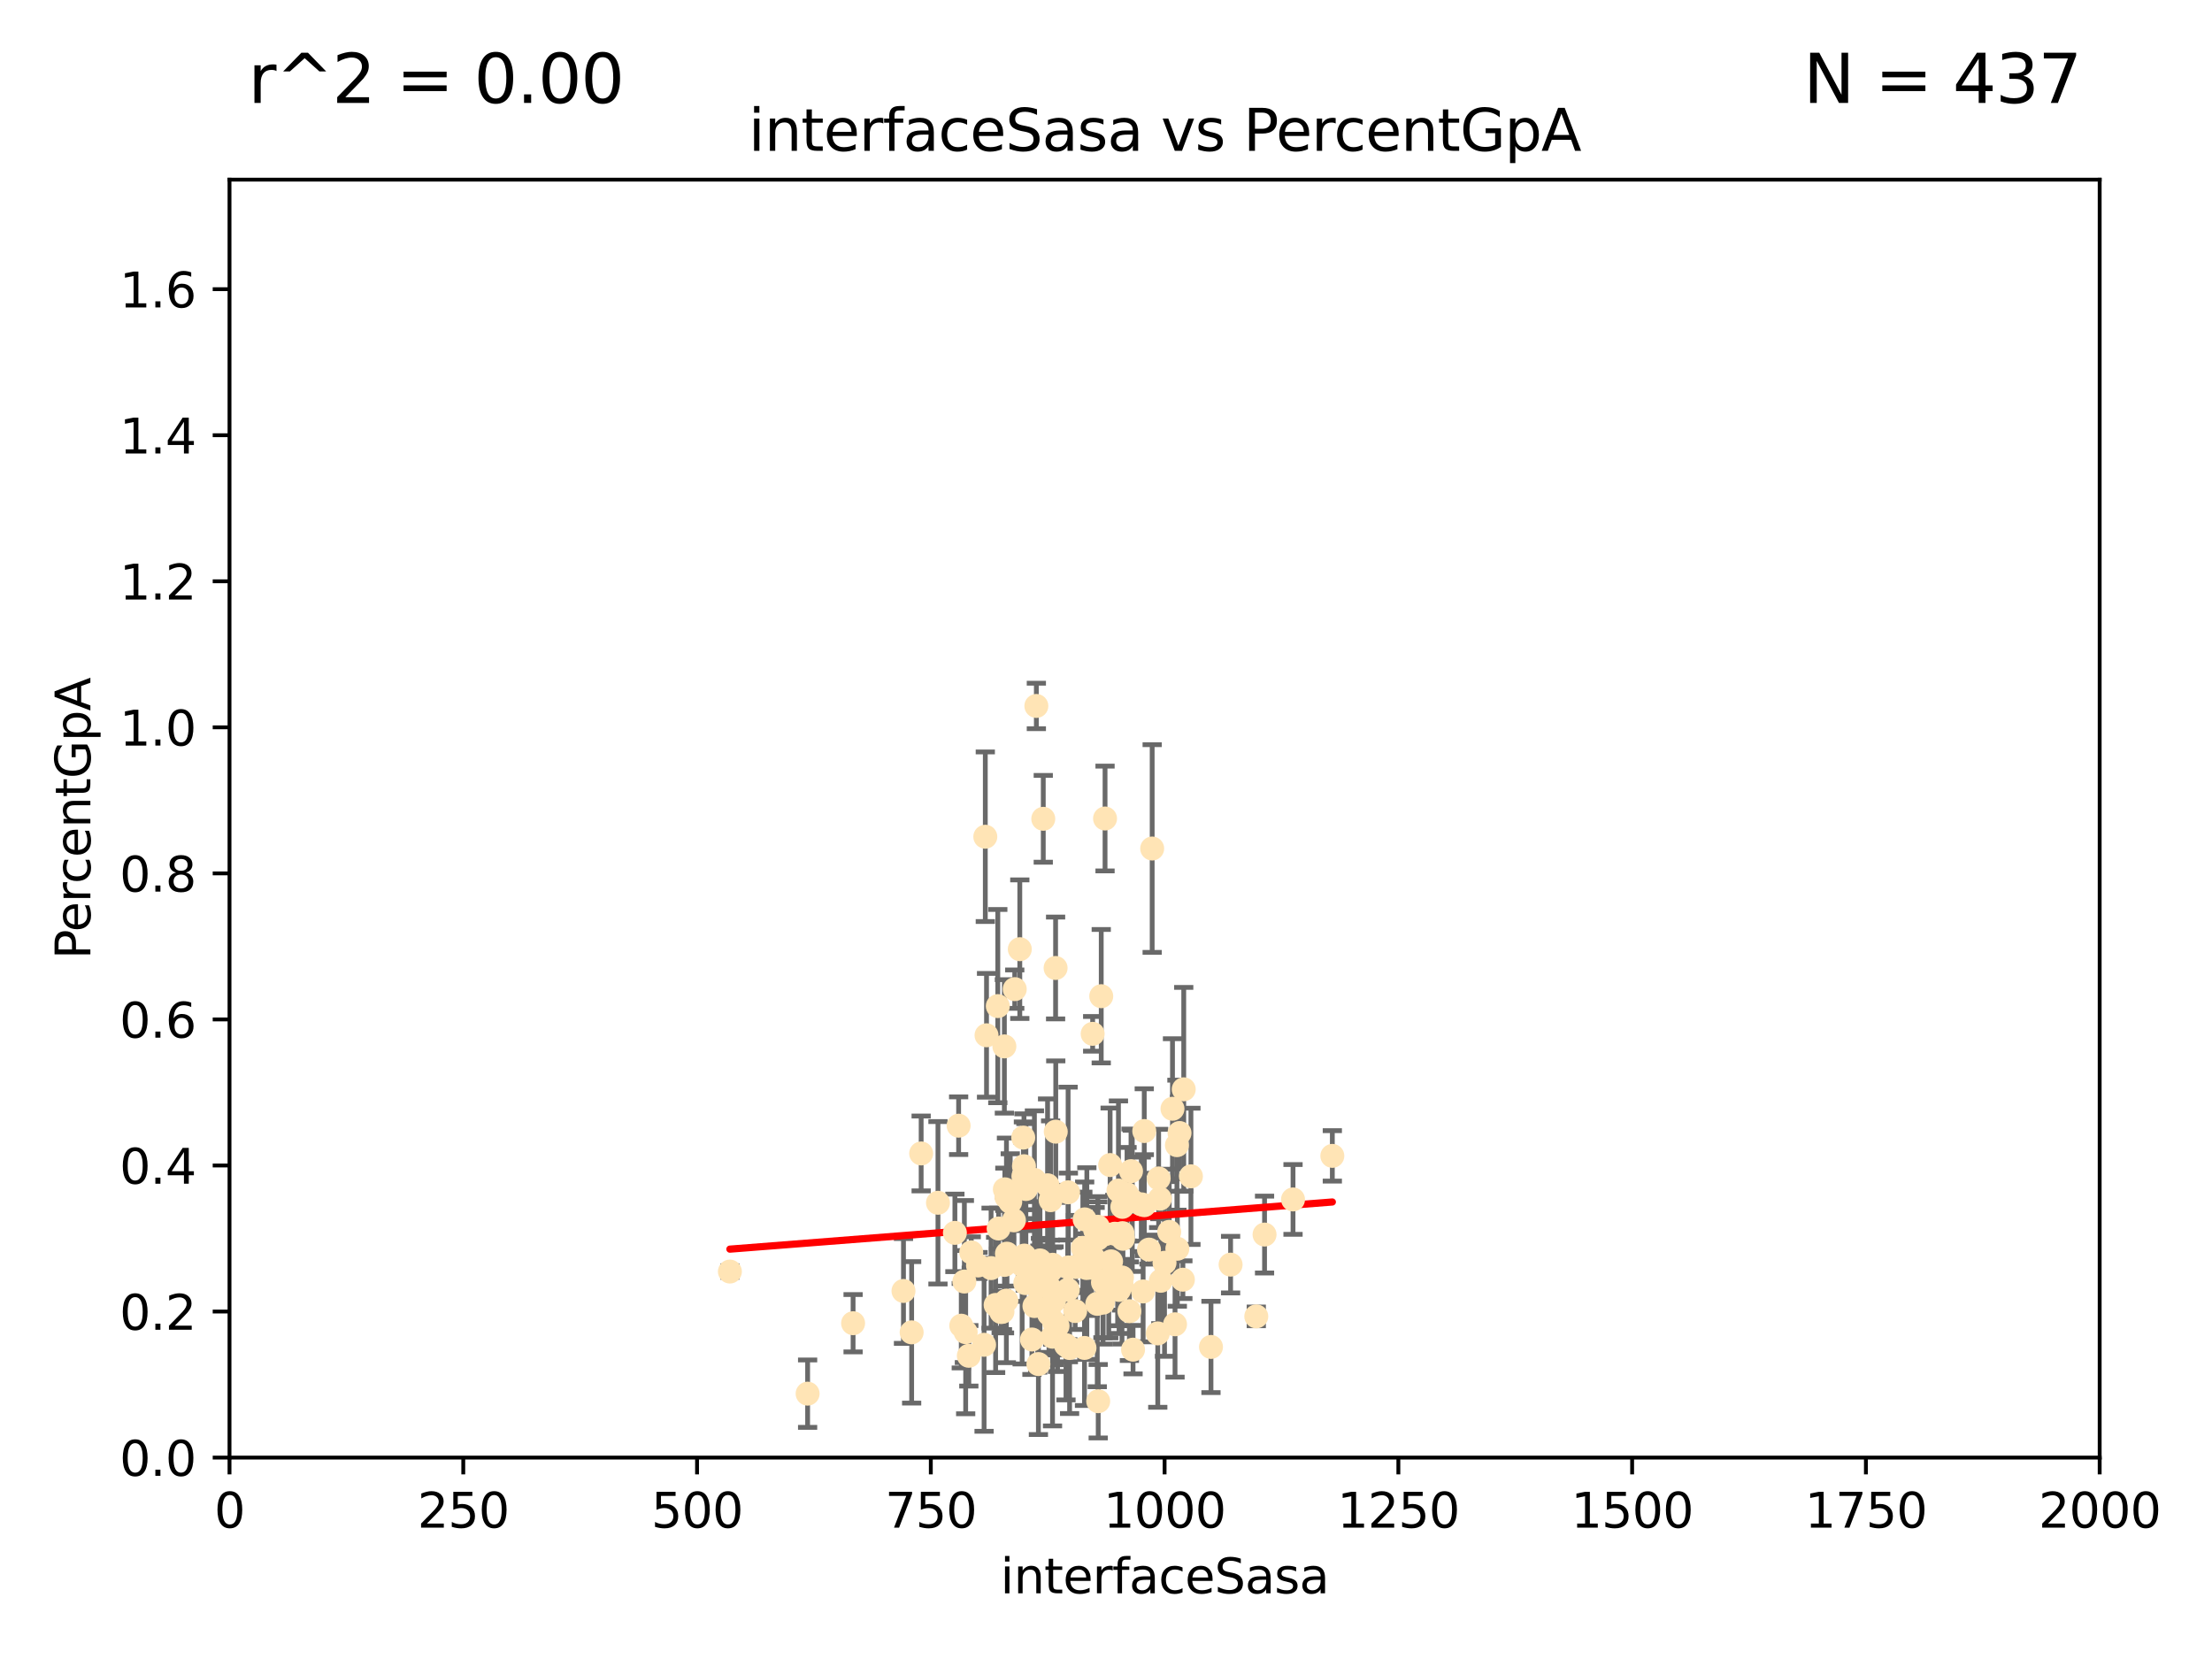 <?xml version="1.0" encoding="utf-8" standalone="no"?>
<!DOCTYPE svg PUBLIC "-//W3C//DTD SVG 1.1//EN"
  "http://www.w3.org/Graphics/SVG/1.1/DTD/svg11.dtd">
<svg xmlns:xlink="http://www.w3.org/1999/xlink" width="460.8pt" height="345.6pt" viewBox="0 0 460.8 345.6" xmlns="http://www.w3.org/2000/svg" version="1.1">
 <defs>
  <style type="text/css">*{stroke-linejoin: round; stroke-linecap: butt}</style>
 </defs>
 <g id="figure_1">
  <g id="patch_1">
   <path d="M 0 345.6 
L 460.8 345.6 
L 460.8 0 
L 0 0 
z
" style="fill: #ffffff"/>
  </g>
  <g id="axes_1">
   <g id="patch_2">
    <path d="M 47.81 303.64 
L 437.4 303.64 
L 437.4 37.422 
L 47.81 37.422 
z
" style="fill: #ffffff"/>
   </g>
   <g id="PathCollection_1">
    <defs>
     <path id="m863d83190f" d="M 0 1.118 
C 0.297 1.118 0.581 1 0.791 0.791 
C 1 0.581 1.118 0.297 1.118 0 
C 1.118 -0.297 1 -0.581 0.791 -0.791 
C 0.581 -1 0.297 -1.118 0 -1.118 
C -0.297 -1.118 -0.581 -1 -0.791 -0.791 
C -1 -0.581 -1.118 -0.297 -1.118 0 
C -1.118 0.297 -1 0.581 -0.791 0.791 
C -0.581 1 -0.297 1.118 0 1.118 
z
" style="stroke: #ffe4b5"/>
    </defs>
    <g clip-path="url(#p0bb483c740)">
     <use xlink:href="#m863d83190f" x="245.718" y="236.027" style="fill: #ffe4b5; stroke: #ffe4b5"/>
     <use xlink:href="#m863d83190f" x="241.623" y="249.708" style="fill: #ffe4b5; stroke: #ffe4b5"/>
     <use xlink:href="#m863d83190f" x="277.549" y="240.789" style="fill: #ffe4b5; stroke: #ffe4b5"/>
     <use xlink:href="#m863d83190f" x="215.891" y="147.062" style="fill: #ffe4b5; stroke: #ffe4b5"/>
     <use xlink:href="#m863d83190f" x="216.171" y="268.085" style="fill: #ffe4b5; stroke: #ffe4b5"/>
     <use xlink:href="#m863d83190f" x="245.174" y="238.559" style="fill: #ffe4b5; stroke: #ffe4b5"/>
     <use xlink:href="#m863d83190f" x="217.332" y="170.572" style="fill: #ffe4b5; stroke: #ffe4b5"/>
     <use xlink:href="#m863d83190f" x="212.443" y="197.733" style="fill: #ffe4b5; stroke: #ffe4b5"/>
     <use xlink:href="#m863d83190f" x="229.766" y="267.147" style="fill: #ffe4b5; stroke: #ffe4b5"/>
     <use xlink:href="#m863d83190f" x="215.495" y="272.074" style="fill: #ffe4b5; stroke: #ffe4b5"/>
     <use xlink:href="#m863d83190f" x="240.018" y="176.762" style="fill: #ffe4b5; stroke: #ffe4b5"/>
     <use xlink:href="#m863d83190f" x="241.368" y="245.49" style="fill: #ffe4b5; stroke: #ffe4b5"/>
     <use xlink:href="#m863d83190f" x="225.576" y="259.947" style="fill: #ffe4b5; stroke: #ffe4b5"/>
     <use xlink:href="#m863d83190f" x="213.394" y="261.557" style="fill: #ffe4b5; stroke: #ffe4b5"/>
     <use xlink:href="#m863d83190f" x="233.829" y="256.885" style="fill: #ffe4b5; stroke: #ffe4b5"/>
     <use xlink:href="#m863d83190f" x="219.261" y="278.455" style="fill: #ffe4b5; stroke: #ffe4b5"/>
     <use xlink:href="#m863d83190f" x="233.732" y="266.122" style="fill: #ffe4b5; stroke: #ffe4b5"/>
     <use xlink:href="#m863d83190f" x="213.31" y="242.944" style="fill: #ffe4b5; stroke: #ffe4b5"/>
     <use xlink:href="#m863d83190f" x="263.429" y="257.181" style="fill: #ffe4b5; stroke: #ffe4b5"/>
     <use xlink:href="#m863d83190f" x="210.452" y="250.371" style="fill: #ffe4b5; stroke: #ffe4b5"/>
     <use xlink:href="#m863d83190f" x="232.824" y="266.013" style="fill: #ffe4b5; stroke: #ffe4b5"/>
     <use xlink:href="#m863d83190f" x="227.621" y="215.367" style="fill: #ffe4b5; stroke: #ffe4b5"/>
     <use xlink:href="#m863d83190f" x="207.861" y="209.591" style="fill: #ffe4b5; stroke: #ffe4b5"/>
     <use xlink:href="#m863d83190f" x="218.863" y="250.02" style="fill: #ffe4b5; stroke: #ffe4b5"/>
     <use xlink:href="#m863d83190f" x="218.641" y="268.295" style="fill: #ffe4b5; stroke: #ffe4b5"/>
     <use xlink:href="#m863d83190f" x="252.269" y="280.593" style="fill: #ffe4b5; stroke: #ffe4b5"/>
     <use xlink:href="#m863d83190f" x="205.512" y="215.668" style="fill: #ffe4b5; stroke: #ffe4b5"/>
     <use xlink:href="#m863d83190f" x="229.784" y="271.363" style="fill: #ffe4b5; stroke: #ffe4b5"/>
     <use xlink:href="#m863d83190f" x="206.461" y="264.168" style="fill: #ffe4b5; stroke: #ffe4b5"/>
     <use xlink:href="#m863d83190f" x="243.569" y="256.621" style="fill: #ffe4b5; stroke: #ffe4b5"/>
     <use xlink:href="#m863d83190f" x="228.695" y="255.552" style="fill: #ffe4b5; stroke: #ffe4b5"/>
     <use xlink:href="#m863d83190f" x="219.9" y="201.648" style="fill: #ffe4b5; stroke: #ffe4b5"/>
     <use xlink:href="#m863d83190f" x="222.506" y="248.376" style="fill: #ffe4b5; stroke: #ffe4b5"/>
     <use xlink:href="#m863d83190f" x="211.22" y="254.219" style="fill: #ffe4b5; stroke: #ffe4b5"/>
     <use xlink:href="#m863d83190f" x="235.873" y="250.158" style="fill: #ffe4b5; stroke: #ffe4b5"/>
     <use xlink:href="#m863d83190f" x="245.26" y="260.135" style="fill: #ffe4b5; stroke: #ffe4b5"/>
     <use xlink:href="#m863d83190f" x="234.782" y="248.768" style="fill: #ffe4b5; stroke: #ffe4b5"/>
     <use xlink:href="#m863d83190f" x="213.584" y="267.292" style="fill: #ffe4b5; stroke: #ffe4b5"/>
     <use xlink:href="#m863d83190f" x="225.956" y="254.015" style="fill: #ffe4b5; stroke: #ffe4b5"/>
     <use xlink:href="#m863d83190f" x="200.897" y="266.968" style="fill: #ffe4b5; stroke: #ffe4b5"/>
     <use xlink:href="#m863d83190f" x="214.971" y="279.042" style="fill: #ffe4b5; stroke: #ffe4b5"/>
     <use xlink:href="#m863d83190f" x="223.979" y="273.114" style="fill: #ffe4b5; stroke: #ffe4b5"/>
     <use xlink:href="#m863d83190f" x="242.591" y="263.057" style="fill: #ffe4b5; stroke: #ffe4b5"/>
     <use xlink:href="#m863d83190f" x="215.488" y="245.796" style="fill: #ffe4b5; stroke: #ffe4b5"/>
     <use xlink:href="#m863d83190f" x="225.921" y="280.799" style="fill: #ffe4b5; stroke: #ffe4b5"/>
     <use xlink:href="#m863d83190f" x="152.051" y="264.887" style="fill: #ffe4b5; stroke: #ffe4b5"/>
     <use xlink:href="#m863d83190f" x="216.645" y="262.567" style="fill: #ffe4b5; stroke: #ffe4b5"/>
     <use xlink:href="#m863d83190f" x="239.356" y="260.315" style="fill: #ffe4b5; stroke: #ffe4b5"/>
     <use xlink:href="#m863d83190f" x="195.396" y="250.561" style="fill: #ffe4b5; stroke: #ffe4b5"/>
     <use xlink:href="#m863d83190f" x="199.699" y="234.502" style="fill: #ffe4b5; stroke: #ffe4b5"/>
     <use xlink:href="#m863d83190f" x="213.711" y="247.695" style="fill: #ffe4b5; stroke: #ffe4b5"/>
     <use xlink:href="#m863d83190f" x="220.307" y="276.214" style="fill: #ffe4b5; stroke: #ffe4b5"/>
     <use xlink:href="#m863d83190f" x="209.644" y="270.944" style="fill: #ffe4b5; stroke: #ffe4b5"/>
     <use xlink:href="#m863d83190f" x="209.763" y="261.161" style="fill: #ffe4b5; stroke: #ffe4b5"/>
     <use xlink:href="#m863d83190f" x="256.356" y="263.445" style="fill: #ffe4b5; stroke: #ffe4b5"/>
     <use xlink:href="#m863d83190f" x="222.816" y="280.816" style="fill: #ffe4b5; stroke: #ffe4b5"/>
     <use xlink:href="#m863d83190f" x="222.066" y="280.226" style="fill: #ffe4b5; stroke: #ffe4b5"/>
     <use xlink:href="#m863d83190f" x="209.663" y="249.371" style="fill: #ffe4b5; stroke: #ffe4b5"/>
     <use xlink:href="#m863d83190f" x="244.781" y="275.876" style="fill: #ffe4b5; stroke: #ffe4b5"/>
     <use xlink:href="#m863d83190f" x="218.819" y="264.762" style="fill: #ffe4b5; stroke: #ffe4b5"/>
     <use xlink:href="#m863d83190f" x="230.304" y="257.073" style="fill: #ffe4b5; stroke: #ffe4b5"/>
     <use xlink:href="#m863d83190f" x="188.212" y="268.931" style="fill: #ffe4b5; stroke: #ffe4b5"/>
     <use xlink:href="#m863d83190f" x="189.913" y="277.552" style="fill: #ffe4b5; stroke: #ffe4b5"/>
     <use xlink:href="#m863d83190f" x="248.092" y="245.05" style="fill: #ffe4b5; stroke: #ffe4b5"/>
     <use xlink:href="#m863d83190f" x="213.16" y="236.98" style="fill: #ffe4b5; stroke: #ffe4b5"/>
     <use xlink:href="#m863d83190f" x="238.37" y="235.617" style="fill: #ffe4b5; stroke: #ffe4b5"/>
     <use xlink:href="#m863d83190f" x="201.168" y="277.512" style="fill: #ffe4b5; stroke: #ffe4b5"/>
     <use xlink:href="#m863d83190f" x="212.93" y="263.513" style="fill: #ffe4b5; stroke: #ffe4b5"/>
     <use xlink:href="#m863d83190f" x="227.125" y="264.076" style="fill: #ffe4b5; stroke: #ffe4b5"/>
     <use xlink:href="#m863d83190f" x="244.251" y="230.977" style="fill: #ffe4b5; stroke: #ffe4b5"/>
     <use xlink:href="#m863d83190f" x="209.229" y="217.983" style="fill: #ffe4b5; stroke: #ffe4b5"/>
     <use xlink:href="#m863d83190f" x="203.738" y="263.624" style="fill: #ffe4b5; stroke: #ffe4b5"/>
     <use xlink:href="#m863d83190f" x="246.594" y="226.923" style="fill: #ffe4b5; stroke: #ffe4b5"/>
     <use xlink:href="#m863d83190f" x="208.563" y="273.318" style="fill: #ffe4b5; stroke: #ffe4b5"/>
     <use xlink:href="#m863d83190f" x="226.326" y="264.149" style="fill: #ffe4b5; stroke: #ffe4b5"/>
     <use xlink:href="#m863d83190f" x="229.408" y="207.528" style="fill: #ffe4b5; stroke: #ffe4b5"/>
     <use xlink:href="#m863d83190f" x="233.806" y="251.414" style="fill: #ffe4b5; stroke: #ffe4b5"/>
     <use xlink:href="#m863d83190f" x="222.561" y="264.033" style="fill: #ffe4b5; stroke: #ffe4b5"/>
     <use xlink:href="#m863d83190f" x="211.391" y="206.057" style="fill: #ffe4b5; stroke: #ffe4b5"/>
     <use xlink:href="#m863d83190f" x="233.642" y="267.636" style="fill: #ffe4b5; stroke: #ffe4b5"/>
     <use xlink:href="#m863d83190f" x="219.574" y="270.998" style="fill: #ffe4b5; stroke: #ffe4b5"/>
     <use xlink:href="#m863d83190f" x="269.36" y="249.865" style="fill: #ffe4b5; stroke: #ffe4b5"/>
     <use xlink:href="#m863d83190f" x="224.047" y="263.928" style="fill: #ffe4b5; stroke: #ffe4b5"/>
     <use xlink:href="#m863d83190f" x="235.612" y="243.972" style="fill: #ffe4b5; stroke: #ffe4b5"/>
     <use xlink:href="#m863d83190f" x="168.242" y="290.323" style="fill: #ffe4b5; stroke: #ffe4b5"/>
     <use xlink:href="#m863d83190f" x="236.035" y="281.158" style="fill: #ffe4b5; stroke: #ffe4b5"/>
     <use xlink:href="#m863d83190f" x="246.417" y="266.583" style="fill: #ffe4b5; stroke: #ffe4b5"/>
     <use xlink:href="#m863d83190f" x="205.257" y="174.306" style="fill: #ffe4b5; stroke: #ffe4b5"/>
     <use xlink:href="#m863d83190f" x="235.275" y="273.147" style="fill: #ffe4b5; stroke: #ffe4b5"/>
     <use xlink:href="#m863d83190f" x="216.625" y="266.086" style="fill: #ffe4b5; stroke: #ffe4b5"/>
     <use xlink:href="#m863d83190f" x="230.97" y="266.382" style="fill: #ffe4b5; stroke: #ffe4b5"/>
     <use xlink:href="#m863d83190f" x="238.134" y="269.033" style="fill: #ffe4b5; stroke: #ffe4b5"/>
     <use xlink:href="#m863d83190f" x="237.753" y="250.884" style="fill: #ffe4b5; stroke: #ffe4b5"/>
     <use xlink:href="#m863d83190f" x="233.126" y="268.711" style="fill: #ffe4b5; stroke: #ffe4b5"/>
     <use xlink:href="#m863d83190f" x="227.801" y="262.073" style="fill: #ffe4b5; stroke: #ffe4b5"/>
     <use xlink:href="#m863d83190f" x="228.58" y="271.61" style="fill: #ffe4b5; stroke: #ffe4b5"/>
     <use xlink:href="#m863d83190f" x="228.693" y="258.032" style="fill: #ffe4b5; stroke: #ffe4b5"/>
     <use xlink:href="#m863d83190f" x="216.746" y="264.175" style="fill: #ffe4b5; stroke: #ffe4b5"/>
     <use xlink:href="#m863d83190f" x="219.935" y="235.747" style="fill: #ffe4b5; stroke: #ffe4b5"/>
     <use xlink:href="#m863d83190f" x="202.329" y="260.899" style="fill: #ffe4b5; stroke: #ffe4b5"/>
     <use xlink:href="#m863d83190f" x="232.224" y="257.004" style="fill: #ffe4b5; stroke: #ffe4b5"/>
     <use xlink:href="#m863d83190f" x="233.923" y="258.063" style="fill: #ffe4b5; stroke: #ffe4b5"/>
     <use xlink:href="#m863d83190f" x="228.778" y="291.9" style="fill: #ffe4b5; stroke: #ffe4b5"/>
     <use xlink:href="#m863d83190f" x="231.457" y="262.766" style="fill: #ffe4b5; stroke: #ffe4b5"/>
     <use xlink:href="#m863d83190f" x="219.294" y="263.472" style="fill: #ffe4b5; stroke: #ffe4b5"/>
     <use xlink:href="#m863d83190f" x="209.328" y="247.755" style="fill: #ffe4b5; stroke: #ffe4b5"/>
     <use xlink:href="#m863d83190f" x="208.029" y="255.923" style="fill: #ffe4b5; stroke: #ffe4b5"/>
     <use xlink:href="#m863d83190f" x="177.715" y="275.65" style="fill: #ffe4b5; stroke: #ffe4b5"/>
     <use xlink:href="#m863d83190f" x="198.922" y="256.831" style="fill: #ffe4b5; stroke: #ffe4b5"/>
     <use xlink:href="#m863d83190f" x="218.522" y="273.716" style="fill: #ffe4b5; stroke: #ffe4b5"/>
     <use xlink:href="#m863d83190f" x="222.44" y="268.687" style="fill: #ffe4b5; stroke: #ffe4b5"/>
     <use xlink:href="#m863d83190f" x="200.249" y="276.165" style="fill: #ffe4b5; stroke: #ffe4b5"/>
     <use xlink:href="#m863d83190f" x="241.818" y="266.81" style="fill: #ffe4b5; stroke: #ffe4b5"/>
     <use xlink:href="#m863d83190f" x="209.256" y="263.502" style="fill: #ffe4b5; stroke: #ffe4b5"/>
     <use xlink:href="#m863d83190f" x="205.002" y="280.145" style="fill: #ffe4b5; stroke: #ffe4b5"/>
     <use xlink:href="#m863d83190f" x="226.41" y="263.22" style="fill: #ffe4b5; stroke: #ffe4b5"/>
     <use xlink:href="#m863d83190f" x="218.226" y="246.914" style="fill: #ffe4b5; stroke: #ffe4b5"/>
     <use xlink:href="#m863d83190f" x="191.894" y="240.286" style="fill: #ffe4b5; stroke: #ffe4b5"/>
     <use xlink:href="#m863d83190f" x="232.996" y="248.011" style="fill: #ffe4b5; stroke: #ffe4b5"/>
     <use xlink:href="#m863d83190f" x="230.202" y="170.51" style="fill: #ffe4b5; stroke: #ffe4b5"/>
     <use xlink:href="#m863d83190f" x="219.576" y="275.42" style="fill: #ffe4b5; stroke: #ffe4b5"/>
     <use xlink:href="#m863d83190f" x="228.138" y="256.251" style="fill: #ffe4b5; stroke: #ffe4b5"/>
     <use xlink:href="#m863d83190f" x="261.707" y="274.227" style="fill: #ffe4b5; stroke: #ffe4b5"/>
     <use xlink:href="#m863d83190f" x="238.38" y="251.062" style="fill: #ffe4b5; stroke: #ffe4b5"/>
     <use xlink:href="#m863d83190f" x="231.26" y="242.699" style="fill: #ffe4b5; stroke: #ffe4b5"/>
     <use xlink:href="#m863d83190f" x="216.319" y="284.159" style="fill: #ffe4b5; stroke: #ffe4b5"/>
     <use xlink:href="#m863d83190f" x="213.195" y="245.035" style="fill: #ffe4b5; stroke: #ffe4b5"/>
     <use xlink:href="#m863d83190f" x="241.185" y="277.774" style="fill: #ffe4b5; stroke: #ffe4b5"/>
     <use xlink:href="#m863d83190f" x="201.825" y="282.436" style="fill: #ffe4b5; stroke: #ffe4b5"/>
     <use xlink:href="#m863d83190f" x="207.407" y="271.844" style="fill: #ffe4b5; stroke: #ffe4b5"/>
     <use xlink:href="#m863d83190f" x="208.833" y="273.253" style="fill: #ffe4b5; stroke: #ffe4b5"/>
    </g>
   </g>
   <g id="matplotlib.axis_1">
    <g id="xtick_1">
     <g id="line2d_1">
      <defs>
       <path id="m3225eda0ec" d="M 0 0 
L 0 3.5 
" style="stroke: #000000; stroke-width: 0.8"/>
      </defs>
      <g>
       <use xlink:href="#m3225eda0ec" x="47.81" y="303.64" style="stroke: #000000; stroke-width: 0.8"/>
      </g>
     </g>
     <g id="text_1">
      <!-- 0 -->
      <g transform="translate(44.629 318.238)scale(0.1 -0.1)">
       <defs>
        <path id="DejaVuSans-30" d="M 2034 4250 
Q 1547 4250 1301 3770 
Q 1056 3291 1056 2328 
Q 1056 1369 1301 889 
Q 1547 409 2034 409 
Q 2525 409 2770 889 
Q 3016 1369 3016 2328 
Q 3016 3291 2770 3770 
Q 2525 4250 2034 4250 
z
M 2034 4750 
Q 2819 4750 3233 4129 
Q 3647 3509 3647 2328 
Q 3647 1150 3233 529 
Q 2819 -91 2034 -91 
Q 1250 -91 836 529 
Q 422 1150 422 2328 
Q 422 3509 836 4129 
Q 1250 4750 2034 4750 
z
" transform="scale(0.016)"/>
       </defs>
       <use xlink:href="#DejaVuSans-30"/>
      </g>
     </g>
    </g>
    <g id="xtick_2">
     <g id="line2d_2">
      <g>
       <use xlink:href="#m3225eda0ec" x="96.509" y="303.64" style="stroke: #000000; stroke-width: 0.8"/>
      </g>
     </g>
     <g id="text_2">
      <!-- 250 -->
      <g transform="translate(86.965 318.238)scale(0.1 -0.1)">
       <defs>
        <path id="DejaVuSans-32" d="M 1228 531 
L 3431 531 
L 3431 0 
L 469 0 
L 469 531 
Q 828 903 1448 1529 
Q 2069 2156 2228 2338 
Q 2531 2678 2651 2914 
Q 2772 3150 2772 3378 
Q 2772 3750 2511 3984 
Q 2250 4219 1831 4219 
Q 1534 4219 1204 4116 
Q 875 4013 500 3803 
L 500 4441 
Q 881 4594 1212 4672 
Q 1544 4750 1819 4750 
Q 2544 4750 2975 4387 
Q 3406 4025 3406 3419 
Q 3406 3131 3298 2873 
Q 3191 2616 2906 2266 
Q 2828 2175 2409 1742 
Q 1991 1309 1228 531 
z
" transform="scale(0.016)"/>
        <path id="DejaVuSans-35" d="M 691 4666 
L 3169 4666 
L 3169 4134 
L 1269 4134 
L 1269 2991 
Q 1406 3038 1543 3061 
Q 1681 3084 1819 3084 
Q 2600 3084 3056 2656 
Q 3513 2228 3513 1497 
Q 3513 744 3044 326 
Q 2575 -91 1722 -91 
Q 1428 -91 1123 -41 
Q 819 9 494 109 
L 494 744 
Q 775 591 1075 516 
Q 1375 441 1709 441 
Q 2250 441 2565 725 
Q 2881 1009 2881 1497 
Q 2881 1984 2565 2268 
Q 2250 2553 1709 2553 
Q 1456 2553 1204 2497 
Q 953 2441 691 2322 
L 691 4666 
z
" transform="scale(0.016)"/>
       </defs>
       <use xlink:href="#DejaVuSans-32"/>
       <use xlink:href="#DejaVuSans-35" x="63.623"/>
       <use xlink:href="#DejaVuSans-30" x="127.246"/>
      </g>
     </g>
    </g>
    <g id="xtick_3">
     <g id="line2d_3">
      <g>
       <use xlink:href="#m3225eda0ec" x="145.208" y="303.64" style="stroke: #000000; stroke-width: 0.8"/>
      </g>
     </g>
     <g id="text_3">
      <!-- 500 -->
      <g transform="translate(135.664 318.238)scale(0.1 -0.1)">
       <use xlink:href="#DejaVuSans-35"/>
       <use xlink:href="#DejaVuSans-30" x="63.623"/>
       <use xlink:href="#DejaVuSans-30" x="127.246"/>
      </g>
     </g>
    </g>
    <g id="xtick_4">
     <g id="line2d_4">
      <g>
       <use xlink:href="#m3225eda0ec" x="193.906" y="303.64" style="stroke: #000000; stroke-width: 0.8"/>
      </g>
     </g>
     <g id="text_4">
      <!-- 750 -->
      <g transform="translate(184.363 318.238)scale(0.1 -0.1)">
       <defs>
        <path id="DejaVuSans-37" d="M 525 4666 
L 3525 4666 
L 3525 4397 
L 1831 0 
L 1172 0 
L 2766 4134 
L 525 4134 
L 525 4666 
z
" transform="scale(0.016)"/>
       </defs>
       <use xlink:href="#DejaVuSans-37"/>
       <use xlink:href="#DejaVuSans-35" x="63.623"/>
       <use xlink:href="#DejaVuSans-30" x="127.246"/>
      </g>
     </g>
    </g>
    <g id="xtick_5">
     <g id="line2d_5">
      <g>
       <use xlink:href="#m3225eda0ec" x="242.605" y="303.64" style="stroke: #000000; stroke-width: 0.8"/>
      </g>
     </g>
     <g id="text_5">
      <!-- 1000 -->
      <g transform="translate(229.88 318.238)scale(0.1 -0.1)">
       <defs>
        <path id="DejaVuSans-31" d="M 794 531 
L 1825 531 
L 1825 4091 
L 703 3866 
L 703 4441 
L 1819 4666 
L 2450 4666 
L 2450 531 
L 3481 531 
L 3481 0 
L 794 0 
L 794 531 
z
" transform="scale(0.016)"/>
       </defs>
       <use xlink:href="#DejaVuSans-31"/>
       <use xlink:href="#DejaVuSans-30" x="63.623"/>
       <use xlink:href="#DejaVuSans-30" x="127.246"/>
       <use xlink:href="#DejaVuSans-30" x="190.869"/>
      </g>
     </g>
    </g>
    <g id="xtick_6">
     <g id="line2d_6">
      <g>
       <use xlink:href="#m3225eda0ec" x="291.304" y="303.64" style="stroke: #000000; stroke-width: 0.8"/>
      </g>
     </g>
     <g id="text_6">
      <!-- 1250 -->
      <g transform="translate(278.579 318.238)scale(0.1 -0.1)">
       <use xlink:href="#DejaVuSans-31"/>
       <use xlink:href="#DejaVuSans-32" x="63.623"/>
       <use xlink:href="#DejaVuSans-35" x="127.246"/>
       <use xlink:href="#DejaVuSans-30" x="190.869"/>
      </g>
     </g>
    </g>
    <g id="xtick_7">
     <g id="line2d_7">
      <g>
       <use xlink:href="#m3225eda0ec" x="340.002" y="303.64" style="stroke: #000000; stroke-width: 0.8"/>
      </g>
     </g>
     <g id="text_7">
      <!-- 1500 -->
      <g transform="translate(327.277 318.238)scale(0.1 -0.1)">
       <use xlink:href="#DejaVuSans-31"/>
       <use xlink:href="#DejaVuSans-35" x="63.623"/>
       <use xlink:href="#DejaVuSans-30" x="127.246"/>
       <use xlink:href="#DejaVuSans-30" x="190.869"/>
      </g>
     </g>
    </g>
    <g id="xtick_8">
     <g id="line2d_8">
      <g>
       <use xlink:href="#m3225eda0ec" x="388.701" y="303.64" style="stroke: #000000; stroke-width: 0.8"/>
      </g>
     </g>
     <g id="text_8">
      <!-- 1750 -->
      <g transform="translate(375.976 318.238)scale(0.1 -0.1)">
       <use xlink:href="#DejaVuSans-31"/>
       <use xlink:href="#DejaVuSans-37" x="63.623"/>
       <use xlink:href="#DejaVuSans-35" x="127.246"/>
       <use xlink:href="#DejaVuSans-30" x="190.869"/>
      </g>
     </g>
    </g>
    <g id="xtick_9">
     <g id="line2d_9">
      <g>
       <use xlink:href="#m3225eda0ec" x="437.4" y="303.64" style="stroke: #000000; stroke-width: 0.8"/>
      </g>
     </g>
     <g id="text_9">
      <!-- 2000 -->
      <g transform="translate(424.675 318.238)scale(0.1 -0.1)">
       <use xlink:href="#DejaVuSans-32"/>
       <use xlink:href="#DejaVuSans-30" x="63.623"/>
       <use xlink:href="#DejaVuSans-30" x="127.246"/>
       <use xlink:href="#DejaVuSans-30" x="190.869"/>
      </g>
     </g>
    </g>
    <g id="text_10">
     <!-- interfaceSasa -->
     <g transform="translate(208.398 331.917)scale(0.1 -0.1)">
      <defs>
       <path id="DejaVuSans-69" d="M 603 3500 
L 1178 3500 
L 1178 0 
L 603 0 
L 603 3500 
z
M 603 4863 
L 1178 4863 
L 1178 4134 
L 603 4134 
L 603 4863 
z
" transform="scale(0.016)"/>
       <path id="DejaVuSans-6e" d="M 3513 2113 
L 3513 0 
L 2938 0 
L 2938 2094 
Q 2938 2591 2744 2837 
Q 2550 3084 2163 3084 
Q 1697 3084 1428 2787 
Q 1159 2491 1159 1978 
L 1159 0 
L 581 0 
L 581 3500 
L 1159 3500 
L 1159 2956 
Q 1366 3272 1645 3428 
Q 1925 3584 2291 3584 
Q 2894 3584 3203 3211 
Q 3513 2838 3513 2113 
z
" transform="scale(0.016)"/>
       <path id="DejaVuSans-74" d="M 1172 4494 
L 1172 3500 
L 2356 3500 
L 2356 3053 
L 1172 3053 
L 1172 1153 
Q 1172 725 1289 603 
Q 1406 481 1766 481 
L 2356 481 
L 2356 0 
L 1766 0 
Q 1100 0 847 248 
Q 594 497 594 1153 
L 594 3053 
L 172 3053 
L 172 3500 
L 594 3500 
L 594 4494 
L 1172 4494 
z
" transform="scale(0.016)"/>
       <path id="DejaVuSans-65" d="M 3597 1894 
L 3597 1613 
L 953 1613 
Q 991 1019 1311 708 
Q 1631 397 2203 397 
Q 2534 397 2845 478 
Q 3156 559 3463 722 
L 3463 178 
Q 3153 47 2828 -22 
Q 2503 -91 2169 -91 
Q 1331 -91 842 396 
Q 353 884 353 1716 
Q 353 2575 817 3079 
Q 1281 3584 2069 3584 
Q 2775 3584 3186 3129 
Q 3597 2675 3597 1894 
z
M 3022 2063 
Q 3016 2534 2758 2815 
Q 2500 3097 2075 3097 
Q 1594 3097 1305 2825 
Q 1016 2553 972 2059 
L 3022 2063 
z
" transform="scale(0.016)"/>
       <path id="DejaVuSans-72" d="M 2631 2963 
Q 2534 3019 2420 3045 
Q 2306 3072 2169 3072 
Q 1681 3072 1420 2755 
Q 1159 2438 1159 1844 
L 1159 0 
L 581 0 
L 581 3500 
L 1159 3500 
L 1159 2956 
Q 1341 3275 1631 3429 
Q 1922 3584 2338 3584 
Q 2397 3584 2469 3576 
Q 2541 3569 2628 3553 
L 2631 2963 
z
" transform="scale(0.016)"/>
       <path id="DejaVuSans-66" d="M 2375 4863 
L 2375 4384 
L 1825 4384 
Q 1516 4384 1395 4259 
Q 1275 4134 1275 3809 
L 1275 3500 
L 2222 3500 
L 2222 3053 
L 1275 3053 
L 1275 0 
L 697 0 
L 697 3053 
L 147 3053 
L 147 3500 
L 697 3500 
L 697 3744 
Q 697 4328 969 4595 
Q 1241 4863 1831 4863 
L 2375 4863 
z
" transform="scale(0.016)"/>
       <path id="DejaVuSans-61" d="M 2194 1759 
Q 1497 1759 1228 1600 
Q 959 1441 959 1056 
Q 959 750 1161 570 
Q 1363 391 1709 391 
Q 2188 391 2477 730 
Q 2766 1069 2766 1631 
L 2766 1759 
L 2194 1759 
z
M 3341 1997 
L 3341 0 
L 2766 0 
L 2766 531 
Q 2569 213 2275 61 
Q 1981 -91 1556 -91 
Q 1019 -91 701 211 
Q 384 513 384 1019 
Q 384 1609 779 1909 
Q 1175 2209 1959 2209 
L 2766 2209 
L 2766 2266 
Q 2766 2663 2505 2880 
Q 2244 3097 1772 3097 
Q 1472 3097 1187 3025 
Q 903 2953 641 2809 
L 641 3341 
Q 956 3463 1253 3523 
Q 1550 3584 1831 3584 
Q 2591 3584 2966 3190 
Q 3341 2797 3341 1997 
z
" transform="scale(0.016)"/>
       <path id="DejaVuSans-63" d="M 3122 3366 
L 3122 2828 
Q 2878 2963 2633 3030 
Q 2388 3097 2138 3097 
Q 1578 3097 1268 2742 
Q 959 2388 959 1747 
Q 959 1106 1268 751 
Q 1578 397 2138 397 
Q 2388 397 2633 464 
Q 2878 531 3122 666 
L 3122 134 
Q 2881 22 2623 -34 
Q 2366 -91 2075 -91 
Q 1284 -91 818 406 
Q 353 903 353 1747 
Q 353 2603 823 3093 
Q 1294 3584 2113 3584 
Q 2378 3584 2631 3529 
Q 2884 3475 3122 3366 
z
" transform="scale(0.016)"/>
       <path id="DejaVuSans-53" d="M 3425 4513 
L 3425 3897 
Q 3066 4069 2747 4153 
Q 2428 4238 2131 4238 
Q 1616 4238 1336 4038 
Q 1056 3838 1056 3469 
Q 1056 3159 1242 3001 
Q 1428 2844 1947 2747 
L 2328 2669 
Q 3034 2534 3370 2195 
Q 3706 1856 3706 1288 
Q 3706 609 3251 259 
Q 2797 -91 1919 -91 
Q 1588 -91 1214 -16 
Q 841 59 441 206 
L 441 856 
Q 825 641 1194 531 
Q 1563 422 1919 422 
Q 2459 422 2753 634 
Q 3047 847 3047 1241 
Q 3047 1584 2836 1778 
Q 2625 1972 2144 2069 
L 1759 2144 
Q 1053 2284 737 2584 
Q 422 2884 422 3419 
Q 422 4038 858 4394 
Q 1294 4750 2059 4750 
Q 2388 4750 2728 4690 
Q 3069 4631 3425 4513 
z
" transform="scale(0.016)"/>
       <path id="DejaVuSans-73" d="M 2834 3397 
L 2834 2853 
Q 2591 2978 2328 3040 
Q 2066 3103 1784 3103 
Q 1356 3103 1142 2972 
Q 928 2841 928 2578 
Q 928 2378 1081 2264 
Q 1234 2150 1697 2047 
L 1894 2003 
Q 2506 1872 2764 1633 
Q 3022 1394 3022 966 
Q 3022 478 2636 193 
Q 2250 -91 1575 -91 
Q 1294 -91 989 -36 
Q 684 19 347 128 
L 347 722 
Q 666 556 975 473 
Q 1284 391 1588 391 
Q 1994 391 2212 530 
Q 2431 669 2431 922 
Q 2431 1156 2273 1281 
Q 2116 1406 1581 1522 
L 1381 1569 
Q 847 1681 609 1914 
Q 372 2147 372 2553 
Q 372 3047 722 3315 
Q 1072 3584 1716 3584 
Q 2034 3584 2315 3537 
Q 2597 3491 2834 3397 
z
" transform="scale(0.016)"/>
      </defs>
      <use xlink:href="#DejaVuSans-69"/>
      <use xlink:href="#DejaVuSans-6e" x="27.783"/>
      <use xlink:href="#DejaVuSans-74" x="91.162"/>
      <use xlink:href="#DejaVuSans-65" x="130.371"/>
      <use xlink:href="#DejaVuSans-72" x="191.895"/>
      <use xlink:href="#DejaVuSans-66" x="233.008"/>
      <use xlink:href="#DejaVuSans-61" x="268.213"/>
      <use xlink:href="#DejaVuSans-63" x="329.492"/>
      <use xlink:href="#DejaVuSans-65" x="384.473"/>
      <use xlink:href="#DejaVuSans-53" x="445.996"/>
      <use xlink:href="#DejaVuSans-61" x="509.473"/>
      <use xlink:href="#DejaVuSans-73" x="570.752"/>
      <use xlink:href="#DejaVuSans-61" x="622.852"/>
     </g>
    </g>
   </g>
   <g id="matplotlib.axis_2">
    <g id="ytick_1">
     <g id="line2d_10">
      <defs>
       <path id="mf8d31fcfa4" d="M 0 0 
L -3.5 0 
" style="stroke: #000000; stroke-width: 0.8"/>
      </defs>
      <g>
       <use xlink:href="#mf8d31fcfa4" x="47.81" y="303.64" style="stroke: #000000; stroke-width: 0.8"/>
      </g>
     </g>
     <g id="text_11">
      <!-- 0.0 -->
      <g transform="translate(24.907 307.439)scale(0.1 -0.1)">
       <defs>
        <path id="DejaVuSans-2e" d="M 684 794 
L 1344 794 
L 1344 0 
L 684 0 
L 684 794 
z
" transform="scale(0.016)"/>
       </defs>
       <use xlink:href="#DejaVuSans-30"/>
       <use xlink:href="#DejaVuSans-2e" x="63.623"/>
       <use xlink:href="#DejaVuSans-30" x="95.41"/>
      </g>
     </g>
    </g>
    <g id="ytick_2">
     <g id="line2d_11">
      <g>
       <use xlink:href="#mf8d31fcfa4" x="47.81" y="273.215" style="stroke: #000000; stroke-width: 0.8"/>
      </g>
     </g>
     <g id="text_12">
      <!-- 0.2 -->
      <g transform="translate(24.907 277.014)scale(0.1 -0.1)">
       <use xlink:href="#DejaVuSans-30"/>
       <use xlink:href="#DejaVuSans-2e" x="63.623"/>
       <use xlink:href="#DejaVuSans-32" x="95.41"/>
      </g>
     </g>
    </g>
    <g id="ytick_3">
     <g id="line2d_12">
      <g>
       <use xlink:href="#mf8d31fcfa4" x="47.81" y="242.79" style="stroke: #000000; stroke-width: 0.8"/>
      </g>
     </g>
     <g id="text_13">
      <!-- 0.4 -->
      <g transform="translate(24.907 246.589)scale(0.1 -0.1)">
       <defs>
        <path id="DejaVuSans-34" d="M 2419 4116 
L 825 1625 
L 2419 1625 
L 2419 4116 
z
M 2253 4666 
L 3047 4666 
L 3047 1625 
L 3713 1625 
L 3713 1100 
L 3047 1100 
L 3047 0 
L 2419 0 
L 2419 1100 
L 313 1100 
L 313 1709 
L 2253 4666 
z
" transform="scale(0.016)"/>
       </defs>
       <use xlink:href="#DejaVuSans-30"/>
       <use xlink:href="#DejaVuSans-2e" x="63.623"/>
       <use xlink:href="#DejaVuSans-34" x="95.41"/>
      </g>
     </g>
    </g>
    <g id="ytick_4">
     <g id="line2d_13">
      <g>
       <use xlink:href="#mf8d31fcfa4" x="47.81" y="212.365" style="stroke: #000000; stroke-width: 0.8"/>
      </g>
     </g>
     <g id="text_14">
      <!-- 0.6 -->
      <g transform="translate(24.907 216.164)scale(0.1 -0.1)">
       <defs>
        <path id="DejaVuSans-36" d="M 2113 2584 
Q 1688 2584 1439 2293 
Q 1191 2003 1191 1497 
Q 1191 994 1439 701 
Q 1688 409 2113 409 
Q 2538 409 2786 701 
Q 3034 994 3034 1497 
Q 3034 2003 2786 2293 
Q 2538 2584 2113 2584 
z
M 3366 4563 
L 3366 3988 
Q 3128 4100 2886 4159 
Q 2644 4219 2406 4219 
Q 1781 4219 1451 3797 
Q 1122 3375 1075 2522 
Q 1259 2794 1537 2939 
Q 1816 3084 2150 3084 
Q 2853 3084 3261 2657 
Q 3669 2231 3669 1497 
Q 3669 778 3244 343 
Q 2819 -91 2113 -91 
Q 1303 -91 875 529 
Q 447 1150 447 2328 
Q 447 3434 972 4092 
Q 1497 4750 2381 4750 
Q 2619 4750 2861 4703 
Q 3103 4656 3366 4563 
z
" transform="scale(0.016)"/>
       </defs>
       <use xlink:href="#DejaVuSans-30"/>
       <use xlink:href="#DejaVuSans-2e" x="63.623"/>
       <use xlink:href="#DejaVuSans-36" x="95.41"/>
      </g>
     </g>
    </g>
    <g id="ytick_5">
     <g id="line2d_14">
      <g>
       <use xlink:href="#mf8d31fcfa4" x="47.81" y="181.94" style="stroke: #000000; stroke-width: 0.8"/>
      </g>
     </g>
     <g id="text_15">
      <!-- 0.8 -->
      <g transform="translate(24.907 185.739)scale(0.1 -0.1)">
       <defs>
        <path id="DejaVuSans-38" d="M 2034 2216 
Q 1584 2216 1326 1975 
Q 1069 1734 1069 1313 
Q 1069 891 1326 650 
Q 1584 409 2034 409 
Q 2484 409 2743 651 
Q 3003 894 3003 1313 
Q 3003 1734 2745 1975 
Q 2488 2216 2034 2216 
z
M 1403 2484 
Q 997 2584 770 2862 
Q 544 3141 544 3541 
Q 544 4100 942 4425 
Q 1341 4750 2034 4750 
Q 2731 4750 3128 4425 
Q 3525 4100 3525 3541 
Q 3525 3141 3298 2862 
Q 3072 2584 2669 2484 
Q 3125 2378 3379 2068 
Q 3634 1759 3634 1313 
Q 3634 634 3220 271 
Q 2806 -91 2034 -91 
Q 1263 -91 848 271 
Q 434 634 434 1313 
Q 434 1759 690 2068 
Q 947 2378 1403 2484 
z
M 1172 3481 
Q 1172 3119 1398 2916 
Q 1625 2713 2034 2713 
Q 2441 2713 2670 2916 
Q 2900 3119 2900 3481 
Q 2900 3844 2670 4047 
Q 2441 4250 2034 4250 
Q 1625 4250 1398 4047 
Q 1172 3844 1172 3481 
z
" transform="scale(0.016)"/>
       </defs>
       <use xlink:href="#DejaVuSans-30"/>
       <use xlink:href="#DejaVuSans-2e" x="63.623"/>
       <use xlink:href="#DejaVuSans-38" x="95.41"/>
      </g>
     </g>
    </g>
    <g id="ytick_6">
     <g id="line2d_15">
      <g>
       <use xlink:href="#mf8d31fcfa4" x="47.81" y="151.515" style="stroke: #000000; stroke-width: 0.8"/>
      </g>
     </g>
     <g id="text_16">
      <!-- 1.0 -->
      <g transform="translate(24.907 155.315)scale(0.1 -0.1)">
       <use xlink:href="#DejaVuSans-31"/>
       <use xlink:href="#DejaVuSans-2e" x="63.623"/>
       <use xlink:href="#DejaVuSans-30" x="95.41"/>
      </g>
     </g>
    </g>
    <g id="ytick_7">
     <g id="line2d_16">
      <g>
       <use xlink:href="#mf8d31fcfa4" x="47.81" y="121.09" style="stroke: #000000; stroke-width: 0.8"/>
      </g>
     </g>
     <g id="text_17">
      <!-- 1.2 -->
      <g transform="translate(24.907 124.89)scale(0.1 -0.1)">
       <use xlink:href="#DejaVuSans-31"/>
       <use xlink:href="#DejaVuSans-2e" x="63.623"/>
       <use xlink:href="#DejaVuSans-32" x="95.41"/>
      </g>
     </g>
    </g>
    <g id="ytick_8">
     <g id="line2d_17">
      <g>
       <use xlink:href="#mf8d31fcfa4" x="47.81" y="90.665" style="stroke: #000000; stroke-width: 0.8"/>
      </g>
     </g>
     <g id="text_18">
      <!-- 1.4 -->
      <g transform="translate(24.907 94.465)scale(0.1 -0.1)">
       <use xlink:href="#DejaVuSans-31"/>
       <use xlink:href="#DejaVuSans-2e" x="63.623"/>
       <use xlink:href="#DejaVuSans-34" x="95.41"/>
      </g>
     </g>
    </g>
    <g id="ytick_9">
     <g id="line2d_18">
      <g>
       <use xlink:href="#mf8d31fcfa4" x="47.81" y="60.241" style="stroke: #000000; stroke-width: 0.8"/>
      </g>
     </g>
     <g id="text_19">
      <!-- 1.6 -->
      <g transform="translate(24.907 64.04)scale(0.1 -0.1)">
       <use xlink:href="#DejaVuSans-31"/>
       <use xlink:href="#DejaVuSans-2e" x="63.623"/>
       <use xlink:href="#DejaVuSans-36" x="95.41"/>
      </g>
     </g>
    </g>
    <g id="text_20">
     <!-- PercentGpA -->
     <g transform="translate(18.827 199.807)rotate(-90)scale(0.1 -0.1)">
      <defs>
       <path id="DejaVuSans-50" d="M 1259 4147 
L 1259 2394 
L 2053 2394 
Q 2494 2394 2734 2622 
Q 2975 2850 2975 3272 
Q 2975 3691 2734 3919 
Q 2494 4147 2053 4147 
L 1259 4147 
z
M 628 4666 
L 2053 4666 
Q 2838 4666 3239 4311 
Q 3641 3956 3641 3272 
Q 3641 2581 3239 2228 
Q 2838 1875 2053 1875 
L 1259 1875 
L 1259 0 
L 628 0 
L 628 4666 
z
" transform="scale(0.016)"/>
       <path id="DejaVuSans-47" d="M 3809 666 
L 3809 1919 
L 2778 1919 
L 2778 2438 
L 4434 2438 
L 4434 434 
Q 4069 175 3628 42 
Q 3188 -91 2688 -91 
Q 1594 -91 976 548 
Q 359 1188 359 2328 
Q 359 3472 976 4111 
Q 1594 4750 2688 4750 
Q 3144 4750 3555 4637 
Q 3966 4525 4313 4306 
L 4313 3634 
Q 3963 3931 3569 4081 
Q 3175 4231 2741 4231 
Q 1884 4231 1454 3753 
Q 1025 3275 1025 2328 
Q 1025 1384 1454 906 
Q 1884 428 2741 428 
Q 3075 428 3337 486 
Q 3600 544 3809 666 
z
" transform="scale(0.016)"/>
       <path id="DejaVuSans-70" d="M 1159 525 
L 1159 -1331 
L 581 -1331 
L 581 3500 
L 1159 3500 
L 1159 2969 
Q 1341 3281 1617 3432 
Q 1894 3584 2278 3584 
Q 2916 3584 3314 3078 
Q 3713 2572 3713 1747 
Q 3713 922 3314 415 
Q 2916 -91 2278 -91 
Q 1894 -91 1617 61 
Q 1341 213 1159 525 
z
M 3116 1747 
Q 3116 2381 2855 2742 
Q 2594 3103 2138 3103 
Q 1681 3103 1420 2742 
Q 1159 2381 1159 1747 
Q 1159 1113 1420 752 
Q 1681 391 2138 391 
Q 2594 391 2855 752 
Q 3116 1113 3116 1747 
z
" transform="scale(0.016)"/>
       <path id="DejaVuSans-41" d="M 2188 4044 
L 1331 1722 
L 3047 1722 
L 2188 4044 
z
M 1831 4666 
L 2547 4666 
L 4325 0 
L 3669 0 
L 3244 1197 
L 1141 1197 
L 716 0 
L 50 0 
L 1831 4666 
z
" transform="scale(0.016)"/>
      </defs>
      <use xlink:href="#DejaVuSans-50"/>
      <use xlink:href="#DejaVuSans-65" x="56.678"/>
      <use xlink:href="#DejaVuSans-72" x="118.201"/>
      <use xlink:href="#DejaVuSans-63" x="157.064"/>
      <use xlink:href="#DejaVuSans-65" x="212.045"/>
      <use xlink:href="#DejaVuSans-6e" x="273.568"/>
      <use xlink:href="#DejaVuSans-74" x="336.947"/>
      <use xlink:href="#DejaVuSans-47" x="376.156"/>
      <use xlink:href="#DejaVuSans-70" x="453.646"/>
      <use xlink:href="#DejaVuSans-41" x="517.123"/>
     </g>
    </g>
   </g>
   <g id="LineCollection_1">
    <path d="M 245.718 243.518 
L 245.718 228.536 
" clip-path="url(#p0bb483c740)" style="fill: none; stroke: #696969"/>
    <path d="M 241.623 253.885 
L 241.623 245.53 
" clip-path="url(#p0bb483c740)" style="fill: none; stroke: #696969"/>
    <path d="M 277.549 246.042 
L 277.549 235.536 
" clip-path="url(#p0bb483c740)" style="fill: none; stroke: #696969"/>
    <path d="M 215.891 151.8 
L 215.891 142.323 
" clip-path="url(#p0bb483c740)" style="fill: none; stroke: #696969"/>
    <path d="M 216.171 285.852 
L 216.171 250.318 
" clip-path="url(#p0bb483c740)" style="fill: none; stroke: #696969"/>
    <path d="M 245.174 252.099 
L 245.174 225.019 
" clip-path="url(#p0bb483c740)" style="fill: none; stroke: #696969"/>
    <path d="M 217.332 179.614 
L 217.332 161.53 
" clip-path="url(#p0bb483c740)" style="fill: none; stroke: #696969"/>
    <path d="M 212.443 212.165 
L 212.443 183.302 
" clip-path="url(#p0bb483c740)" style="fill: none; stroke: #696969"/>
    <path d="M 229.766 278.663 
L 229.766 255.632 
" clip-path="url(#p0bb483c740)" style="fill: none; stroke: #696969"/>
    <path d="M 215.495 277.636 
L 215.495 266.512 
" clip-path="url(#p0bb483c740)" style="fill: none; stroke: #696969"/>
    <path d="M 240.018 198.393 
L 240.018 155.132 
" clip-path="url(#p0bb483c740)" style="fill: none; stroke: #696969"/>
    <path d="M 241.368 255.725 
L 241.368 235.255 
" clip-path="url(#p0bb483c740)" style="fill: none; stroke: #696969"/>
    <path d="M 225.576 271.553 
L 225.576 248.341 
" clip-path="url(#p0bb483c740)" style="fill: none; stroke: #696969"/>
    <path d="M 213.394 271.104 
L 213.394 252.01 
" clip-path="url(#p0bb483c740)" style="fill: none; stroke: #696969"/>
    <path d="M 233.829 263.543 
L 233.829 250.227 
" clip-path="url(#p0bb483c740)" style="fill: none; stroke: #696969"/>
    <path d="M 219.261 297.046 
L 219.261 259.865 
" clip-path="url(#p0bb483c740)" style="fill: none; stroke: #696969"/>
    <path d="M 233.732 279.982 
L 233.732 252.263 
" clip-path="url(#p0bb483c740)" style="fill: none; stroke: #696969"/>
    <path d="M 213.31 253.854 
L 213.31 232.034 
" clip-path="url(#p0bb483c740)" style="fill: none; stroke: #696969"/>
    <path d="M 263.429 265.187 
L 263.429 249.175 
" clip-path="url(#p0bb483c740)" style="fill: none; stroke: #696969"/>
    <path d="M 210.452 260.389 
L 210.452 240.352 
" clip-path="url(#p0bb483c740)" style="fill: none; stroke: #696969"/>
    <path d="M 232.824 276.174 
L 232.824 255.852 
" clip-path="url(#p0bb483c740)" style="fill: none; stroke: #696969"/>
    <path d="M 227.621 218.976 
L 227.621 211.757 
" clip-path="url(#p0bb483c740)" style="fill: none; stroke: #696969"/>
    <path d="M 207.861 229.715 
L 207.861 189.466 
" clip-path="url(#p0bb483c740)" style="fill: none; stroke: #696969"/>
    <path d="M 218.863 266.54 
L 218.863 233.5 
" clip-path="url(#p0bb483c740)" style="fill: none; stroke: #696969"/>
    <path d="M 218.641 274.134 
L 218.641 262.456 
" clip-path="url(#p0bb483c740)" style="fill: none; stroke: #696969"/>
    <path d="M 252.269 290.102 
L 252.269 271.084 
" clip-path="url(#p0bb483c740)" style="fill: none; stroke: #696969"/>
    <path d="M 205.512 228.556 
L 205.512 202.779 
" clip-path="url(#p0bb483c740)" style="fill: none; stroke: #696969"/>
    <path d="M 229.784 279.995 
L 229.784 262.731 
" clip-path="url(#p0bb483c740)" style="fill: none; stroke: #696969"/>
    <path d="M 206.461 276.668 
L 206.461 251.669 
" clip-path="url(#p0bb483c740)" style="fill: none; stroke: #696969"/>
    <path d="M 243.569 267.095 
L 243.569 246.147 
" clip-path="url(#p0bb483c740)" style="fill: none; stroke: #696969"/>
    <path d="M 228.695 260.729 
L 228.695 250.374 
" clip-path="url(#p0bb483c740)" style="fill: none; stroke: #696969"/>
    <path d="M 219.9 212.254 
L 219.9 191.042 
" clip-path="url(#p0bb483c740)" style="fill: none; stroke: #696969"/>
    <path d="M 222.506 270.282 
L 222.506 226.47 
" clip-path="url(#p0bb483c740)" style="fill: none; stroke: #696969"/>
    <path d="M 211.22 263.552 
L 211.22 244.886 
" clip-path="url(#p0bb483c740)" style="fill: none; stroke: #696969"/>
    <path d="M 235.873 264.86 
L 235.873 235.455 
" clip-path="url(#p0bb483c740)" style="fill: none; stroke: #696969"/>
    <path d="M 245.26 272.112 
L 245.26 248.157 
" clip-path="url(#p0bb483c740)" style="fill: none; stroke: #696969"/>
    <path d="M 234.782 258.506 
L 234.782 239.03 
" clip-path="url(#p0bb483c740)" style="fill: none; stroke: #696969"/>
    <path d="M 213.584 268.768 
L 213.584 265.816 
" clip-path="url(#p0bb483c740)" style="fill: none; stroke: #696969"/>
    <path d="M 225.956 261.797 
L 225.956 246.233 
" clip-path="url(#p0bb483c740)" style="fill: none; stroke: #696969"/>
    <path d="M 200.897 283.842 
L 200.897 250.094 
" clip-path="url(#p0bb483c740)" style="fill: none; stroke: #696969"/>
    <path d="M 214.971 286.321 
L 214.971 271.763 
" clip-path="url(#p0bb483c740)" style="fill: none; stroke: #696969"/>
    <path d="M 223.979 276.947 
L 223.979 269.281 
" clip-path="url(#p0bb483c740)" style="fill: none; stroke: #696969"/>
    <path d="M 242.591 282.539 
L 242.591 243.574 
" clip-path="url(#p0bb483c740)" style="fill: none; stroke: #696969"/>
    <path d="M 215.488 260.184 
L 215.488 231.408 
" clip-path="url(#p0bb483c740)" style="fill: none; stroke: #696969"/>
    <path d="M 225.921 292.79 
L 225.921 268.809 
" clip-path="url(#p0bb483c740)" style="fill: none; stroke: #696969"/>
    <path d="M 152.051 266.084 
L 152.051 263.69 
" clip-path="url(#p0bb483c740)" style="fill: none; stroke: #696969"/>
    <path d="M 216.645 279.043 
L 216.645 246.091 
" clip-path="url(#p0bb483c740)" style="fill: none; stroke: #696969"/>
    <path d="M 239.356 263.331 
L 239.356 257.3 
" clip-path="url(#p0bb483c740)" style="fill: none; stroke: #696969"/>
    <path d="M 195.396 267.477 
L 195.396 233.644 
" clip-path="url(#p0bb483c740)" style="fill: none; stroke: #696969"/>
    <path d="M 199.699 240.504 
L 199.699 228.5 
" clip-path="url(#p0bb483c740)" style="fill: none; stroke: #696969"/>
    <path d="M 213.711 261.326 
L 213.711 234.064 
" clip-path="url(#p0bb483c740)" style="fill: none; stroke: #696969"/>
    <path d="M 220.307 285.708 
L 220.307 266.721 
" clip-path="url(#p0bb483c740)" style="fill: none; stroke: #696969"/>
    <path d="M 209.644 283.872 
L 209.644 258.015 
" clip-path="url(#p0bb483c740)" style="fill: none; stroke: #696969"/>
    <path d="M 209.763 267.91 
L 209.763 254.411 
" clip-path="url(#p0bb483c740)" style="fill: none; stroke: #696969"/>
    <path d="M 256.356 269.342 
L 256.356 257.547 
" clip-path="url(#p0bb483c740)" style="fill: none; stroke: #696969"/>
    <path d="M 222.816 294.46 
L 222.816 267.173 
" clip-path="url(#p0bb483c740)" style="fill: none; stroke: #696969"/>
    <path d="M 222.066 291.627 
L 222.066 268.825 
" clip-path="url(#p0bb483c740)" style="fill: none; stroke: #696969"/>
    <path d="M 209.663 261.665 
L 209.663 237.076 
" clip-path="url(#p0bb483c740)" style="fill: none; stroke: #696969"/>
    <path d="M 244.781 286.882 
L 244.781 264.869 
" clip-path="url(#p0bb483c740)" style="fill: none; stroke: #696969"/>
    <path d="M 218.819 271.182 
L 218.819 258.341 
" clip-path="url(#p0bb483c740)" style="fill: none; stroke: #696969"/>
    <path d="M 230.304 259.963 
L 230.304 254.184 
" clip-path="url(#p0bb483c740)" style="fill: none; stroke: #696969"/>
    <path d="M 188.212 279.847 
L 188.212 258.014 
" clip-path="url(#p0bb483c740)" style="fill: none; stroke: #696969"/>
    <path d="M 189.913 292.285 
L 189.913 262.819 
" clip-path="url(#p0bb483c740)" style="fill: none; stroke: #696969"/>
    <path d="M 248.092 259.238 
L 248.092 230.863 
" clip-path="url(#p0bb483c740)" style="fill: none; stroke: #696969"/>
    <path d="M 213.16 237.976 
L 213.16 235.984 
" clip-path="url(#p0bb483c740)" style="fill: none; stroke: #696969"/>
    <path d="M 238.37 244.421 
L 238.37 226.814 
" clip-path="url(#p0bb483c740)" style="fill: none; stroke: #696969"/>
    <path d="M 201.168 294.511 
L 201.168 260.512 
" clip-path="url(#p0bb483c740)" style="fill: none; stroke: #696969"/>
    <path d="M 212.93 284.135 
L 212.93 242.891 
" clip-path="url(#p0bb483c740)" style="fill: none; stroke: #696969"/>
    <path d="M 227.125 274.033 
L 227.125 254.118 
" clip-path="url(#p0bb483c740)" style="fill: none; stroke: #696969"/>
    <path d="M 244.251 245.57 
L 244.251 216.383 
" clip-path="url(#p0bb483c740)" style="fill: none; stroke: #696969"/>
    <path d="M 209.229 231.881 
L 209.229 204.085 
" clip-path="url(#p0bb483c740)" style="fill: none; stroke: #696969"/>
    <path d="M 203.738 266.34 
L 203.738 260.908 
" clip-path="url(#p0bb483c740)" style="fill: none; stroke: #696969"/>
    <path d="M 246.594 248.15 
L 246.594 205.696 
" clip-path="url(#p0bb483c740)" style="fill: none; stroke: #696969"/>
    <path d="M 208.563 277.62 
L 208.563 269.017 
" clip-path="url(#p0bb483c740)" style="fill: none; stroke: #696969"/>
    <path d="M 226.326 271.277 
L 226.326 257.021 
" clip-path="url(#p0bb483c740)" style="fill: none; stroke: #696969"/>
    <path d="M 229.408 221.424 
L 229.408 193.632 
" clip-path="url(#p0bb483c740)" style="fill: none; stroke: #696969"/>
    <path d="M 233.806 259.736 
L 233.806 243.091 
" clip-path="url(#p0bb483c740)" style="fill: none; stroke: #696969"/>
    <path d="M 222.561 283.685 
L 222.561 244.38 
" clip-path="url(#p0bb483c740)" style="fill: none; stroke: #696969"/>
    <path d="M 211.391 210.055 
L 211.391 202.059 
" clip-path="url(#p0bb483c740)" style="fill: none; stroke: #696969"/>
    <path d="M 233.642 272.92 
L 233.642 262.352 
" clip-path="url(#p0bb483c740)" style="fill: none; stroke: #696969"/>
    <path d="M 219.574 282.259 
L 219.574 259.737 
" clip-path="url(#p0bb483c740)" style="fill: none; stroke: #696969"/>
    <path d="M 269.36 257.135 
L 269.36 242.594 
" clip-path="url(#p0bb483c740)" style="fill: none; stroke: #696969"/>
    <path d="M 224.047 274.671 
L 224.047 253.186 
" clip-path="url(#p0bb483c740)" style="fill: none; stroke: #696969"/>
    <path d="M 235.612 252.745 
L 235.612 235.199 
" clip-path="url(#p0bb483c740)" style="fill: none; stroke: #696969"/>
    <path d="M 168.242 297.345 
L 168.242 283.302 
" clip-path="url(#p0bb483c740)" style="fill: none; stroke: #696969"/>
    <path d="M 236.035 286.203 
L 236.035 276.112 
" clip-path="url(#p0bb483c740)" style="fill: none; stroke: #696969"/>
    <path d="M 246.417 270.51 
L 246.417 262.657 
" clip-path="url(#p0bb483c740)" style="fill: none; stroke: #696969"/>
    <path d="M 205.257 191.968 
L 205.257 156.645 
" clip-path="url(#p0bb483c740)" style="fill: none; stroke: #696969"/>
    <path d="M 235.275 283.418 
L 235.275 262.876 
" clip-path="url(#p0bb483c740)" style="fill: none; stroke: #696969"/>
    <path d="M 216.625 272.612 
L 216.625 259.56 
" clip-path="url(#p0bb483c740)" style="fill: none; stroke: #696969"/>
    <path d="M 230.97 278.704 
L 230.97 254.06 
" clip-path="url(#p0bb483c740)" style="fill: none; stroke: #696969"/>
    <path d="M 238.134 279.529 
L 238.134 258.537 
" clip-path="url(#p0bb483c740)" style="fill: none; stroke: #696969"/>
    <path d="M 237.753 260.721 
L 237.753 241.047 
" clip-path="url(#p0bb483c740)" style="fill: none; stroke: #696969"/>
    <path d="M 233.126 277.782 
L 233.126 259.639 
" clip-path="url(#p0bb483c740)" style="fill: none; stroke: #696969"/>
    <path d="M 227.801 265.924 
L 227.801 258.222 
" clip-path="url(#p0bb483c740)" style="fill: none; stroke: #696969"/>
    <path d="M 228.58 288.877 
L 228.58 254.343 
" clip-path="url(#p0bb483c740)" style="fill: none; stroke: #696969"/>
    <path d="M 228.693 266.787 
L 228.693 249.277 
" clip-path="url(#p0bb483c740)" style="fill: none; stroke: #696969"/>
    <path d="M 216.746 270.371 
L 216.746 257.978 
" clip-path="url(#p0bb483c740)" style="fill: none; stroke: #696969"/>
    <path d="M 219.935 250.488 
L 219.935 221.006 
" clip-path="url(#p0bb483c740)" style="fill: none; stroke: #696969"/>
    <path d="M 202.329 264.15 
L 202.329 257.649 
" clip-path="url(#p0bb483c740)" style="fill: none; stroke: #696969"/>
    <path d="M 232.224 265.007 
L 232.224 249.002 
" clip-path="url(#p0bb483c740)" style="fill: none; stroke: #696969"/>
    <path d="M 233.923 263.838 
L 233.923 252.288 
" clip-path="url(#p0bb483c740)" style="fill: none; stroke: #696969"/>
    <path d="M 228.778 299.55 
L 228.778 284.251 
" clip-path="url(#p0bb483c740)" style="fill: none; stroke: #696969"/>
    <path d="M 231.457 268.309 
L 231.457 257.223 
" clip-path="url(#p0bb483c740)" style="fill: none; stroke: #696969"/>
    <path d="M 219.294 280.027 
L 219.294 246.918 
" clip-path="url(#p0bb483c740)" style="fill: none; stroke: #696969"/>
    <path d="M 209.328 252.171 
L 209.328 243.339 
" clip-path="url(#p0bb483c740)" style="fill: none; stroke: #696969"/>
    <path d="M 208.029 260.161 
L 208.029 251.684 
" clip-path="url(#p0bb483c740)" style="fill: none; stroke: #696969"/>
    <path d="M 177.715 281.623 
L 177.715 269.677 
" clip-path="url(#p0bb483c740)" style="fill: none; stroke: #696969"/>
    <path d="M 198.922 264.904 
L 198.922 248.758 
" clip-path="url(#p0bb483c740)" style="fill: none; stroke: #696969"/>
    <path d="M 218.522 281.728 
L 218.522 265.704 
" clip-path="url(#p0bb483c740)" style="fill: none; stroke: #696969"/>
    <path d="M 222.44 279.055 
L 222.44 258.318 
" clip-path="url(#p0bb483c740)" style="fill: none; stroke: #696969"/>
    <path d="M 200.249 284.962 
L 200.249 267.367 
" clip-path="url(#p0bb483c740)" style="fill: none; stroke: #696969"/>
    <path d="M 241.818 275.729 
L 241.818 257.891 
" clip-path="url(#p0bb483c740)" style="fill: none; stroke: #696969"/>
    <path d="M 209.256 277.669 
L 209.256 249.335 
" clip-path="url(#p0bb483c740)" style="fill: none; stroke: #696969"/>
    <path d="M 205.002 298.166 
L 205.002 262.124 
" clip-path="url(#p0bb483c740)" style="fill: none; stroke: #696969"/>
    <path d="M 226.41 283.184 
L 226.41 243.256 
" clip-path="url(#p0bb483c740)" style="fill: none; stroke: #696969"/>
    <path d="M 218.226 264.9 
L 218.226 228.927 
" clip-path="url(#p0bb483c740)" style="fill: none; stroke: #696969"/>
    <path d="M 191.894 248.082 
L 191.894 232.49 
" clip-path="url(#p0bb483c740)" style="fill: none; stroke: #696969"/>
    <path d="M 232.996 266.68 
L 232.996 229.343 
" clip-path="url(#p0bb483c740)" style="fill: none; stroke: #696969"/>
    <path d="M 230.202 181.425 
L 230.202 159.595 
" clip-path="url(#p0bb483c740)" style="fill: none; stroke: #696969"/>
    <path d="M 219.576 284.283 
L 219.576 266.557 
" clip-path="url(#p0bb483c740)" style="fill: none; stroke: #696969"/>
    <path d="M 228.138 260.958 
L 228.138 251.544 
" clip-path="url(#p0bb483c740)" style="fill: none; stroke: #696969"/>
    <path d="M 261.707 276.178 
L 261.707 272.276 
" clip-path="url(#p0bb483c740)" style="fill: none; stroke: #696969"/>
    <path d="M 238.38 261.582 
L 238.38 240.542 
" clip-path="url(#p0bb483c740)" style="fill: none; stroke: #696969"/>
    <path d="M 231.26 254.569 
L 231.26 230.828 
" clip-path="url(#p0bb483c740)" style="fill: none; stroke: #696969"/>
    <path d="M 216.319 298.836 
L 216.319 269.483 
" clip-path="url(#p0bb483c740)" style="fill: none; stroke: #696969"/>
    <path d="M 213.195 256.353 
L 213.195 233.717 
" clip-path="url(#p0bb483c740)" style="fill: none; stroke: #696969"/>
    <path d="M 241.185 293.164 
L 241.185 262.384 
" clip-path="url(#p0bb483c740)" style="fill: none; stroke: #696969"/>
    <path d="M 201.825 288.744 
L 201.825 276.128 
" clip-path="url(#p0bb483c740)" style="fill: none; stroke: #696969"/>
    <path d="M 207.407 285.93 
L 207.407 257.759 
" clip-path="url(#p0bb483c740)" style="fill: none; stroke: #696969"/>
    <path d="M 208.833 276.962 
L 208.833 269.543 
" clip-path="url(#p0bb483c740)" style="fill: none; stroke: #696969"/>
   </g>
   <g id="line2d_19">
    <defs>
     <path id="ma78898cb1f" d="M 2 0 
L -2 -0 
" style="stroke: #696969"/>
    </defs>
    <g clip-path="url(#p0bb483c740)">
     <use xlink:href="#ma78898cb1f" x="245.718" y="243.518" style="fill: #696969; stroke: #696969"/>
     <use xlink:href="#ma78898cb1f" x="241.623" y="253.885" style="fill: #696969; stroke: #696969"/>
     <use xlink:href="#ma78898cb1f" x="277.549" y="246.042" style="fill: #696969; stroke: #696969"/>
     <use xlink:href="#ma78898cb1f" x="215.891" y="151.8" style="fill: #696969; stroke: #696969"/>
     <use xlink:href="#ma78898cb1f" x="216.171" y="285.852" style="fill: #696969; stroke: #696969"/>
     <use xlink:href="#ma78898cb1f" x="245.174" y="252.099" style="fill: #696969; stroke: #696969"/>
     <use xlink:href="#ma78898cb1f" x="217.332" y="179.614" style="fill: #696969; stroke: #696969"/>
     <use xlink:href="#ma78898cb1f" x="212.443" y="212.165" style="fill: #696969; stroke: #696969"/>
     <use xlink:href="#ma78898cb1f" x="229.766" y="278.663" style="fill: #696969; stroke: #696969"/>
     <use xlink:href="#ma78898cb1f" x="215.495" y="277.636" style="fill: #696969; stroke: #696969"/>
     <use xlink:href="#ma78898cb1f" x="240.018" y="198.393" style="fill: #696969; stroke: #696969"/>
     <use xlink:href="#ma78898cb1f" x="241.368" y="255.725" style="fill: #696969; stroke: #696969"/>
     <use xlink:href="#ma78898cb1f" x="225.576" y="271.553" style="fill: #696969; stroke: #696969"/>
     <use xlink:href="#ma78898cb1f" x="213.394" y="271.104" style="fill: #696969; stroke: #696969"/>
     <use xlink:href="#ma78898cb1f" x="233.829" y="263.543" style="fill: #696969; stroke: #696969"/>
     <use xlink:href="#ma78898cb1f" x="219.261" y="297.046" style="fill: #696969; stroke: #696969"/>
     <use xlink:href="#ma78898cb1f" x="233.732" y="279.982" style="fill: #696969; stroke: #696969"/>
     <use xlink:href="#ma78898cb1f" x="213.31" y="253.854" style="fill: #696969; stroke: #696969"/>
     <use xlink:href="#ma78898cb1f" x="263.429" y="265.187" style="fill: #696969; stroke: #696969"/>
     <use xlink:href="#ma78898cb1f" x="210.452" y="260.389" style="fill: #696969; stroke: #696969"/>
     <use xlink:href="#ma78898cb1f" x="232.824" y="276.174" style="fill: #696969; stroke: #696969"/>
     <use xlink:href="#ma78898cb1f" x="227.621" y="218.976" style="fill: #696969; stroke: #696969"/>
     <use xlink:href="#ma78898cb1f" x="207.861" y="229.715" style="fill: #696969; stroke: #696969"/>
     <use xlink:href="#ma78898cb1f" x="218.863" y="266.54" style="fill: #696969; stroke: #696969"/>
     <use xlink:href="#ma78898cb1f" x="218.641" y="274.134" style="fill: #696969; stroke: #696969"/>
     <use xlink:href="#ma78898cb1f" x="252.269" y="290.102" style="fill: #696969; stroke: #696969"/>
     <use xlink:href="#ma78898cb1f" x="205.512" y="228.556" style="fill: #696969; stroke: #696969"/>
     <use xlink:href="#ma78898cb1f" x="229.784" y="279.995" style="fill: #696969; stroke: #696969"/>
     <use xlink:href="#ma78898cb1f" x="206.461" y="276.668" style="fill: #696969; stroke: #696969"/>
     <use xlink:href="#ma78898cb1f" x="243.569" y="267.095" style="fill: #696969; stroke: #696969"/>
     <use xlink:href="#ma78898cb1f" x="228.695" y="260.729" style="fill: #696969; stroke: #696969"/>
     <use xlink:href="#ma78898cb1f" x="219.9" y="212.254" style="fill: #696969; stroke: #696969"/>
     <use xlink:href="#ma78898cb1f" x="222.506" y="270.282" style="fill: #696969; stroke: #696969"/>
     <use xlink:href="#ma78898cb1f" x="211.22" y="263.552" style="fill: #696969; stroke: #696969"/>
     <use xlink:href="#ma78898cb1f" x="235.873" y="264.86" style="fill: #696969; stroke: #696969"/>
     <use xlink:href="#ma78898cb1f" x="245.26" y="272.112" style="fill: #696969; stroke: #696969"/>
     <use xlink:href="#ma78898cb1f" x="234.782" y="258.506" style="fill: #696969; stroke: #696969"/>
     <use xlink:href="#ma78898cb1f" x="213.584" y="268.768" style="fill: #696969; stroke: #696969"/>
     <use xlink:href="#ma78898cb1f" x="225.956" y="261.797" style="fill: #696969; stroke: #696969"/>
     <use xlink:href="#ma78898cb1f" x="200.897" y="283.842" style="fill: #696969; stroke: #696969"/>
     <use xlink:href="#ma78898cb1f" x="214.971" y="286.321" style="fill: #696969; stroke: #696969"/>
     <use xlink:href="#ma78898cb1f" x="223.979" y="276.947" style="fill: #696969; stroke: #696969"/>
     <use xlink:href="#ma78898cb1f" x="242.591" y="282.539" style="fill: #696969; stroke: #696969"/>
     <use xlink:href="#ma78898cb1f" x="215.488" y="260.184" style="fill: #696969; stroke: #696969"/>
     <use xlink:href="#ma78898cb1f" x="225.921" y="292.79" style="fill: #696969; stroke: #696969"/>
     <use xlink:href="#ma78898cb1f" x="152.051" y="266.084" style="fill: #696969; stroke: #696969"/>
     <use xlink:href="#ma78898cb1f" x="216.645" y="279.043" style="fill: #696969; stroke: #696969"/>
     <use xlink:href="#ma78898cb1f" x="239.356" y="263.331" style="fill: #696969; stroke: #696969"/>
     <use xlink:href="#ma78898cb1f" x="195.396" y="267.477" style="fill: #696969; stroke: #696969"/>
     <use xlink:href="#ma78898cb1f" x="199.699" y="240.504" style="fill: #696969; stroke: #696969"/>
     <use xlink:href="#ma78898cb1f" x="213.711" y="261.326" style="fill: #696969; stroke: #696969"/>
     <use xlink:href="#ma78898cb1f" x="220.307" y="285.708" style="fill: #696969; stroke: #696969"/>
     <use xlink:href="#ma78898cb1f" x="209.644" y="283.872" style="fill: #696969; stroke: #696969"/>
     <use xlink:href="#ma78898cb1f" x="209.763" y="267.91" style="fill: #696969; stroke: #696969"/>
     <use xlink:href="#ma78898cb1f" x="256.356" y="269.342" style="fill: #696969; stroke: #696969"/>
     <use xlink:href="#ma78898cb1f" x="222.816" y="294.46" style="fill: #696969; stroke: #696969"/>
     <use xlink:href="#ma78898cb1f" x="222.066" y="291.627" style="fill: #696969; stroke: #696969"/>
     <use xlink:href="#ma78898cb1f" x="209.663" y="261.665" style="fill: #696969; stroke: #696969"/>
     <use xlink:href="#ma78898cb1f" x="244.781" y="286.882" style="fill: #696969; stroke: #696969"/>
     <use xlink:href="#ma78898cb1f" x="218.819" y="271.182" style="fill: #696969; stroke: #696969"/>
     <use xlink:href="#ma78898cb1f" x="230.304" y="259.963" style="fill: #696969; stroke: #696969"/>
     <use xlink:href="#ma78898cb1f" x="188.212" y="279.847" style="fill: #696969; stroke: #696969"/>
     <use xlink:href="#ma78898cb1f" x="189.913" y="292.285" style="fill: #696969; stroke: #696969"/>
     <use xlink:href="#ma78898cb1f" x="248.092" y="259.238" style="fill: #696969; stroke: #696969"/>
     <use xlink:href="#ma78898cb1f" x="213.16" y="237.976" style="fill: #696969; stroke: #696969"/>
     <use xlink:href="#ma78898cb1f" x="238.37" y="244.421" style="fill: #696969; stroke: #696969"/>
     <use xlink:href="#ma78898cb1f" x="201.168" y="294.511" style="fill: #696969; stroke: #696969"/>
     <use xlink:href="#ma78898cb1f" x="212.93" y="284.135" style="fill: #696969; stroke: #696969"/>
     <use xlink:href="#ma78898cb1f" x="227.125" y="274.033" style="fill: #696969; stroke: #696969"/>
     <use xlink:href="#ma78898cb1f" x="244.251" y="245.57" style="fill: #696969; stroke: #696969"/>
     <use xlink:href="#ma78898cb1f" x="209.229" y="231.881" style="fill: #696969; stroke: #696969"/>
     <use xlink:href="#ma78898cb1f" x="203.738" y="266.34" style="fill: #696969; stroke: #696969"/>
     <use xlink:href="#ma78898cb1f" x="246.594" y="248.15" style="fill: #696969; stroke: #696969"/>
     <use xlink:href="#ma78898cb1f" x="208.563" y="277.62" style="fill: #696969; stroke: #696969"/>
     <use xlink:href="#ma78898cb1f" x="226.326" y="271.277" style="fill: #696969; stroke: #696969"/>
     <use xlink:href="#ma78898cb1f" x="229.408" y="221.424" style="fill: #696969; stroke: #696969"/>
     <use xlink:href="#ma78898cb1f" x="233.806" y="259.736" style="fill: #696969; stroke: #696969"/>
     <use xlink:href="#ma78898cb1f" x="222.561" y="283.685" style="fill: #696969; stroke: #696969"/>
     <use xlink:href="#ma78898cb1f" x="211.391" y="210.055" style="fill: #696969; stroke: #696969"/>
     <use xlink:href="#ma78898cb1f" x="233.642" y="272.92" style="fill: #696969; stroke: #696969"/>
     <use xlink:href="#ma78898cb1f" x="219.574" y="282.259" style="fill: #696969; stroke: #696969"/>
     <use xlink:href="#ma78898cb1f" x="269.36" y="257.135" style="fill: #696969; stroke: #696969"/>
     <use xlink:href="#ma78898cb1f" x="224.047" y="274.671" style="fill: #696969; stroke: #696969"/>
     <use xlink:href="#ma78898cb1f" x="235.612" y="252.745" style="fill: #696969; stroke: #696969"/>
     <use xlink:href="#ma78898cb1f" x="168.242" y="297.345" style="fill: #696969; stroke: #696969"/>
     <use xlink:href="#ma78898cb1f" x="236.035" y="286.203" style="fill: #696969; stroke: #696969"/>
     <use xlink:href="#ma78898cb1f" x="246.417" y="270.51" style="fill: #696969; stroke: #696969"/>
     <use xlink:href="#ma78898cb1f" x="205.257" y="191.968" style="fill: #696969; stroke: #696969"/>
     <use xlink:href="#ma78898cb1f" x="235.275" y="283.418" style="fill: #696969; stroke: #696969"/>
     <use xlink:href="#ma78898cb1f" x="216.625" y="272.612" style="fill: #696969; stroke: #696969"/>
     <use xlink:href="#ma78898cb1f" x="230.97" y="278.704" style="fill: #696969; stroke: #696969"/>
     <use xlink:href="#ma78898cb1f" x="238.134" y="279.529" style="fill: #696969; stroke: #696969"/>
     <use xlink:href="#ma78898cb1f" x="237.753" y="260.721" style="fill: #696969; stroke: #696969"/>
     <use xlink:href="#ma78898cb1f" x="233.126" y="277.782" style="fill: #696969; stroke: #696969"/>
     <use xlink:href="#ma78898cb1f" x="227.801" y="265.924" style="fill: #696969; stroke: #696969"/>
     <use xlink:href="#ma78898cb1f" x="228.58" y="288.877" style="fill: #696969; stroke: #696969"/>
     <use xlink:href="#ma78898cb1f" x="228.693" y="266.787" style="fill: #696969; stroke: #696969"/>
     <use xlink:href="#ma78898cb1f" x="216.746" y="270.371" style="fill: #696969; stroke: #696969"/>
     <use xlink:href="#ma78898cb1f" x="219.935" y="250.488" style="fill: #696969; stroke: #696969"/>
     <use xlink:href="#ma78898cb1f" x="202.329" y="264.15" style="fill: #696969; stroke: #696969"/>
     <use xlink:href="#ma78898cb1f" x="232.224" y="265.007" style="fill: #696969; stroke: #696969"/>
     <use xlink:href="#ma78898cb1f" x="233.923" y="263.838" style="fill: #696969; stroke: #696969"/>
     <use xlink:href="#ma78898cb1f" x="228.778" y="299.55" style="fill: #696969; stroke: #696969"/>
     <use xlink:href="#ma78898cb1f" x="231.457" y="268.309" style="fill: #696969; stroke: #696969"/>
     <use xlink:href="#ma78898cb1f" x="219.294" y="280.027" style="fill: #696969; stroke: #696969"/>
     <use xlink:href="#ma78898cb1f" x="209.328" y="252.171" style="fill: #696969; stroke: #696969"/>
     <use xlink:href="#ma78898cb1f" x="208.029" y="260.161" style="fill: #696969; stroke: #696969"/>
     <use xlink:href="#ma78898cb1f" x="177.715" y="281.623" style="fill: #696969; stroke: #696969"/>
     <use xlink:href="#ma78898cb1f" x="198.922" y="264.904" style="fill: #696969; stroke: #696969"/>
     <use xlink:href="#ma78898cb1f" x="218.522" y="281.728" style="fill: #696969; stroke: #696969"/>
     <use xlink:href="#ma78898cb1f" x="222.44" y="279.055" style="fill: #696969; stroke: #696969"/>
     <use xlink:href="#ma78898cb1f" x="200.249" y="284.962" style="fill: #696969; stroke: #696969"/>
     <use xlink:href="#ma78898cb1f" x="241.818" y="275.729" style="fill: #696969; stroke: #696969"/>
     <use xlink:href="#ma78898cb1f" x="209.256" y="277.669" style="fill: #696969; stroke: #696969"/>
     <use xlink:href="#ma78898cb1f" x="205.002" y="298.166" style="fill: #696969; stroke: #696969"/>
     <use xlink:href="#ma78898cb1f" x="226.41" y="283.184" style="fill: #696969; stroke: #696969"/>
     <use xlink:href="#ma78898cb1f" x="218.226" y="264.9" style="fill: #696969; stroke: #696969"/>
     <use xlink:href="#ma78898cb1f" x="191.894" y="248.082" style="fill: #696969; stroke: #696969"/>
     <use xlink:href="#ma78898cb1f" x="232.996" y="266.68" style="fill: #696969; stroke: #696969"/>
     <use xlink:href="#ma78898cb1f" x="230.202" y="181.425" style="fill: #696969; stroke: #696969"/>
     <use xlink:href="#ma78898cb1f" x="219.576" y="284.283" style="fill: #696969; stroke: #696969"/>
     <use xlink:href="#ma78898cb1f" x="228.138" y="260.958" style="fill: #696969; stroke: #696969"/>
     <use xlink:href="#ma78898cb1f" x="261.707" y="276.178" style="fill: #696969; stroke: #696969"/>
     <use xlink:href="#ma78898cb1f" x="238.38" y="261.582" style="fill: #696969; stroke: #696969"/>
     <use xlink:href="#ma78898cb1f" x="231.26" y="254.569" style="fill: #696969; stroke: #696969"/>
     <use xlink:href="#ma78898cb1f" x="216.319" y="298.836" style="fill: #696969; stroke: #696969"/>
     <use xlink:href="#ma78898cb1f" x="213.195" y="256.353" style="fill: #696969; stroke: #696969"/>
     <use xlink:href="#ma78898cb1f" x="241.185" y="293.164" style="fill: #696969; stroke: #696969"/>
     <use xlink:href="#ma78898cb1f" x="201.825" y="288.744" style="fill: #696969; stroke: #696969"/>
     <use xlink:href="#ma78898cb1f" x="207.407" y="285.93" style="fill: #696969; stroke: #696969"/>
     <use xlink:href="#ma78898cb1f" x="208.833" y="276.962" style="fill: #696969; stroke: #696969"/>
    </g>
   </g>
   <g id="line2d_20">
    <g clip-path="url(#p0bb483c740)">
     <use xlink:href="#ma78898cb1f" x="245.718" y="228.536" style="fill: #696969; stroke: #696969"/>
     <use xlink:href="#ma78898cb1f" x="241.623" y="245.53" style="fill: #696969; stroke: #696969"/>
     <use xlink:href="#ma78898cb1f" x="277.549" y="235.536" style="fill: #696969; stroke: #696969"/>
     <use xlink:href="#ma78898cb1f" x="215.891" y="142.323" style="fill: #696969; stroke: #696969"/>
     <use xlink:href="#ma78898cb1f" x="216.171" y="250.318" style="fill: #696969; stroke: #696969"/>
     <use xlink:href="#ma78898cb1f" x="245.174" y="225.019" style="fill: #696969; stroke: #696969"/>
     <use xlink:href="#ma78898cb1f" x="217.332" y="161.53" style="fill: #696969; stroke: #696969"/>
     <use xlink:href="#ma78898cb1f" x="212.443" y="183.302" style="fill: #696969; stroke: #696969"/>
     <use xlink:href="#ma78898cb1f" x="229.766" y="255.632" style="fill: #696969; stroke: #696969"/>
     <use xlink:href="#ma78898cb1f" x="215.495" y="266.512" style="fill: #696969; stroke: #696969"/>
     <use xlink:href="#ma78898cb1f" x="240.018" y="155.132" style="fill: #696969; stroke: #696969"/>
     <use xlink:href="#ma78898cb1f" x="241.368" y="235.255" style="fill: #696969; stroke: #696969"/>
     <use xlink:href="#ma78898cb1f" x="225.576" y="248.341" style="fill: #696969; stroke: #696969"/>
     <use xlink:href="#ma78898cb1f" x="213.394" y="252.01" style="fill: #696969; stroke: #696969"/>
     <use xlink:href="#ma78898cb1f" x="233.829" y="250.227" style="fill: #696969; stroke: #696969"/>
     <use xlink:href="#ma78898cb1f" x="219.261" y="259.865" style="fill: #696969; stroke: #696969"/>
     <use xlink:href="#ma78898cb1f" x="233.732" y="252.263" style="fill: #696969; stroke: #696969"/>
     <use xlink:href="#ma78898cb1f" x="213.31" y="232.034" style="fill: #696969; stroke: #696969"/>
     <use xlink:href="#ma78898cb1f" x="263.429" y="249.175" style="fill: #696969; stroke: #696969"/>
     <use xlink:href="#ma78898cb1f" x="210.452" y="240.352" style="fill: #696969; stroke: #696969"/>
     <use xlink:href="#ma78898cb1f" x="232.824" y="255.852" style="fill: #696969; stroke: #696969"/>
     <use xlink:href="#ma78898cb1f" x="227.621" y="211.757" style="fill: #696969; stroke: #696969"/>
     <use xlink:href="#ma78898cb1f" x="207.861" y="189.466" style="fill: #696969; stroke: #696969"/>
     <use xlink:href="#ma78898cb1f" x="218.863" y="233.5" style="fill: #696969; stroke: #696969"/>
     <use xlink:href="#ma78898cb1f" x="218.641" y="262.456" style="fill: #696969; stroke: #696969"/>
     <use xlink:href="#ma78898cb1f" x="252.269" y="271.084" style="fill: #696969; stroke: #696969"/>
     <use xlink:href="#ma78898cb1f" x="205.512" y="202.779" style="fill: #696969; stroke: #696969"/>
     <use xlink:href="#ma78898cb1f" x="229.784" y="262.731" style="fill: #696969; stroke: #696969"/>
     <use xlink:href="#ma78898cb1f" x="206.461" y="251.669" style="fill: #696969; stroke: #696969"/>
     <use xlink:href="#ma78898cb1f" x="243.569" y="246.147" style="fill: #696969; stroke: #696969"/>
     <use xlink:href="#ma78898cb1f" x="228.695" y="250.374" style="fill: #696969; stroke: #696969"/>
     <use xlink:href="#ma78898cb1f" x="219.9" y="191.042" style="fill: #696969; stroke: #696969"/>
     <use xlink:href="#ma78898cb1f" x="222.506" y="226.47" style="fill: #696969; stroke: #696969"/>
     <use xlink:href="#ma78898cb1f" x="211.22" y="244.886" style="fill: #696969; stroke: #696969"/>
     <use xlink:href="#ma78898cb1f" x="235.873" y="235.455" style="fill: #696969; stroke: #696969"/>
     <use xlink:href="#ma78898cb1f" x="245.26" y="248.157" style="fill: #696969; stroke: #696969"/>
     <use xlink:href="#ma78898cb1f" x="234.782" y="239.03" style="fill: #696969; stroke: #696969"/>
     <use xlink:href="#ma78898cb1f" x="213.584" y="265.816" style="fill: #696969; stroke: #696969"/>
     <use xlink:href="#ma78898cb1f" x="225.956" y="246.233" style="fill: #696969; stroke: #696969"/>
     <use xlink:href="#ma78898cb1f" x="200.897" y="250.094" style="fill: #696969; stroke: #696969"/>
     <use xlink:href="#ma78898cb1f" x="214.971" y="271.763" style="fill: #696969; stroke: #696969"/>
     <use xlink:href="#ma78898cb1f" x="223.979" y="269.281" style="fill: #696969; stroke: #696969"/>
     <use xlink:href="#ma78898cb1f" x="242.591" y="243.574" style="fill: #696969; stroke: #696969"/>
     <use xlink:href="#ma78898cb1f" x="215.488" y="231.408" style="fill: #696969; stroke: #696969"/>
     <use xlink:href="#ma78898cb1f" x="225.921" y="268.809" style="fill: #696969; stroke: #696969"/>
     <use xlink:href="#ma78898cb1f" x="152.051" y="263.69" style="fill: #696969; stroke: #696969"/>
     <use xlink:href="#ma78898cb1f" x="216.645" y="246.091" style="fill: #696969; stroke: #696969"/>
     <use xlink:href="#ma78898cb1f" x="239.356" y="257.3" style="fill: #696969; stroke: #696969"/>
     <use xlink:href="#ma78898cb1f" x="195.396" y="233.644" style="fill: #696969; stroke: #696969"/>
     <use xlink:href="#ma78898cb1f" x="199.699" y="228.5" style="fill: #696969; stroke: #696969"/>
     <use xlink:href="#ma78898cb1f" x="213.711" y="234.064" style="fill: #696969; stroke: #696969"/>
     <use xlink:href="#ma78898cb1f" x="220.307" y="266.721" style="fill: #696969; stroke: #696969"/>
     <use xlink:href="#ma78898cb1f" x="209.644" y="258.015" style="fill: #696969; stroke: #696969"/>
     <use xlink:href="#ma78898cb1f" x="209.763" y="254.411" style="fill: #696969; stroke: #696969"/>
     <use xlink:href="#ma78898cb1f" x="256.356" y="257.547" style="fill: #696969; stroke: #696969"/>
     <use xlink:href="#ma78898cb1f" x="222.816" y="267.173" style="fill: #696969; stroke: #696969"/>
     <use xlink:href="#ma78898cb1f" x="222.066" y="268.825" style="fill: #696969; stroke: #696969"/>
     <use xlink:href="#ma78898cb1f" x="209.663" y="237.076" style="fill: #696969; stroke: #696969"/>
     <use xlink:href="#ma78898cb1f" x="244.781" y="264.869" style="fill: #696969; stroke: #696969"/>
     <use xlink:href="#ma78898cb1f" x="218.819" y="258.341" style="fill: #696969; stroke: #696969"/>
     <use xlink:href="#ma78898cb1f" x="230.304" y="254.184" style="fill: #696969; stroke: #696969"/>
     <use xlink:href="#ma78898cb1f" x="188.212" y="258.014" style="fill: #696969; stroke: #696969"/>
     <use xlink:href="#ma78898cb1f" x="189.913" y="262.819" style="fill: #696969; stroke: #696969"/>
     <use xlink:href="#ma78898cb1f" x="248.092" y="230.863" style="fill: #696969; stroke: #696969"/>
     <use xlink:href="#ma78898cb1f" x="213.16" y="235.984" style="fill: #696969; stroke: #696969"/>
     <use xlink:href="#ma78898cb1f" x="238.37" y="226.814" style="fill: #696969; stroke: #696969"/>
     <use xlink:href="#ma78898cb1f" x="201.168" y="260.512" style="fill: #696969; stroke: #696969"/>
     <use xlink:href="#ma78898cb1f" x="212.93" y="242.891" style="fill: #696969; stroke: #696969"/>
     <use xlink:href="#ma78898cb1f" x="227.125" y="254.118" style="fill: #696969; stroke: #696969"/>
     <use xlink:href="#ma78898cb1f" x="244.251" y="216.383" style="fill: #696969; stroke: #696969"/>
     <use xlink:href="#ma78898cb1f" x="209.229" y="204.085" style="fill: #696969; stroke: #696969"/>
     <use xlink:href="#ma78898cb1f" x="203.738" y="260.908" style="fill: #696969; stroke: #696969"/>
     <use xlink:href="#ma78898cb1f" x="246.594" y="205.696" style="fill: #696969; stroke: #696969"/>
     <use xlink:href="#ma78898cb1f" x="208.563" y="269.017" style="fill: #696969; stroke: #696969"/>
     <use xlink:href="#ma78898cb1f" x="226.326" y="257.021" style="fill: #696969; stroke: #696969"/>
     <use xlink:href="#ma78898cb1f" x="229.408" y="193.632" style="fill: #696969; stroke: #696969"/>
     <use xlink:href="#ma78898cb1f" x="233.806" y="243.091" style="fill: #696969; stroke: #696969"/>
     <use xlink:href="#ma78898cb1f" x="222.561" y="244.38" style="fill: #696969; stroke: #696969"/>
     <use xlink:href="#ma78898cb1f" x="211.391" y="202.059" style="fill: #696969; stroke: #696969"/>
     <use xlink:href="#ma78898cb1f" x="233.642" y="262.352" style="fill: #696969; stroke: #696969"/>
     <use xlink:href="#ma78898cb1f" x="219.574" y="259.737" style="fill: #696969; stroke: #696969"/>
     <use xlink:href="#ma78898cb1f" x="269.36" y="242.594" style="fill: #696969; stroke: #696969"/>
     <use xlink:href="#ma78898cb1f" x="224.047" y="253.186" style="fill: #696969; stroke: #696969"/>
     <use xlink:href="#ma78898cb1f" x="235.612" y="235.199" style="fill: #696969; stroke: #696969"/>
     <use xlink:href="#ma78898cb1f" x="168.242" y="283.302" style="fill: #696969; stroke: #696969"/>
     <use xlink:href="#ma78898cb1f" x="236.035" y="276.112" style="fill: #696969; stroke: #696969"/>
     <use xlink:href="#ma78898cb1f" x="246.417" y="262.657" style="fill: #696969; stroke: #696969"/>
     <use xlink:href="#ma78898cb1f" x="205.257" y="156.645" style="fill: #696969; stroke: #696969"/>
     <use xlink:href="#ma78898cb1f" x="235.275" y="262.876" style="fill: #696969; stroke: #696969"/>
     <use xlink:href="#ma78898cb1f" x="216.625" y="259.56" style="fill: #696969; stroke: #696969"/>
     <use xlink:href="#ma78898cb1f" x="230.97" y="254.06" style="fill: #696969; stroke: #696969"/>
     <use xlink:href="#ma78898cb1f" x="238.134" y="258.537" style="fill: #696969; stroke: #696969"/>
     <use xlink:href="#ma78898cb1f" x="237.753" y="241.047" style="fill: #696969; stroke: #696969"/>
     <use xlink:href="#ma78898cb1f" x="233.126" y="259.639" style="fill: #696969; stroke: #696969"/>
     <use xlink:href="#ma78898cb1f" x="227.801" y="258.222" style="fill: #696969; stroke: #696969"/>
     <use xlink:href="#ma78898cb1f" x="228.58" y="254.343" style="fill: #696969; stroke: #696969"/>
     <use xlink:href="#ma78898cb1f" x="228.693" y="249.277" style="fill: #696969; stroke: #696969"/>
     <use xlink:href="#ma78898cb1f" x="216.746" y="257.978" style="fill: #696969; stroke: #696969"/>
     <use xlink:href="#ma78898cb1f" x="219.935" y="221.006" style="fill: #696969; stroke: #696969"/>
     <use xlink:href="#ma78898cb1f" x="202.329" y="257.649" style="fill: #696969; stroke: #696969"/>
     <use xlink:href="#ma78898cb1f" x="232.224" y="249.002" style="fill: #696969; stroke: #696969"/>
     <use xlink:href="#ma78898cb1f" x="233.923" y="252.288" style="fill: #696969; stroke: #696969"/>
     <use xlink:href="#ma78898cb1f" x="228.778" y="284.251" style="fill: #696969; stroke: #696969"/>
     <use xlink:href="#ma78898cb1f" x="231.457" y="257.223" style="fill: #696969; stroke: #696969"/>
     <use xlink:href="#ma78898cb1f" x="219.294" y="246.918" style="fill: #696969; stroke: #696969"/>
     <use xlink:href="#ma78898cb1f" x="209.328" y="243.339" style="fill: #696969; stroke: #696969"/>
     <use xlink:href="#ma78898cb1f" x="208.029" y="251.684" style="fill: #696969; stroke: #696969"/>
     <use xlink:href="#ma78898cb1f" x="177.715" y="269.677" style="fill: #696969; stroke: #696969"/>
     <use xlink:href="#ma78898cb1f" x="198.922" y="248.758" style="fill: #696969; stroke: #696969"/>
     <use xlink:href="#ma78898cb1f" x="218.522" y="265.704" style="fill: #696969; stroke: #696969"/>
     <use xlink:href="#ma78898cb1f" x="222.44" y="258.318" style="fill: #696969; stroke: #696969"/>
     <use xlink:href="#ma78898cb1f" x="200.249" y="267.367" style="fill: #696969; stroke: #696969"/>
     <use xlink:href="#ma78898cb1f" x="241.818" y="257.891" style="fill: #696969; stroke: #696969"/>
     <use xlink:href="#ma78898cb1f" x="209.256" y="249.335" style="fill: #696969; stroke: #696969"/>
     <use xlink:href="#ma78898cb1f" x="205.002" y="262.124" style="fill: #696969; stroke: #696969"/>
     <use xlink:href="#ma78898cb1f" x="226.41" y="243.256" style="fill: #696969; stroke: #696969"/>
     <use xlink:href="#ma78898cb1f" x="218.226" y="228.927" style="fill: #696969; stroke: #696969"/>
     <use xlink:href="#ma78898cb1f" x="191.894" y="232.49" style="fill: #696969; stroke: #696969"/>
     <use xlink:href="#ma78898cb1f" x="232.996" y="229.343" style="fill: #696969; stroke: #696969"/>
     <use xlink:href="#ma78898cb1f" x="230.202" y="159.595" style="fill: #696969; stroke: #696969"/>
     <use xlink:href="#ma78898cb1f" x="219.576" y="266.557" style="fill: #696969; stroke: #696969"/>
     <use xlink:href="#ma78898cb1f" x="228.138" y="251.544" style="fill: #696969; stroke: #696969"/>
     <use xlink:href="#ma78898cb1f" x="261.707" y="272.276" style="fill: #696969; stroke: #696969"/>
     <use xlink:href="#ma78898cb1f" x="238.38" y="240.542" style="fill: #696969; stroke: #696969"/>
     <use xlink:href="#ma78898cb1f" x="231.26" y="230.828" style="fill: #696969; stroke: #696969"/>
     <use xlink:href="#ma78898cb1f" x="216.319" y="269.483" style="fill: #696969; stroke: #696969"/>
     <use xlink:href="#ma78898cb1f" x="213.195" y="233.717" style="fill: #696969; stroke: #696969"/>
     <use xlink:href="#ma78898cb1f" x="241.185" y="262.384" style="fill: #696969; stroke: #696969"/>
     <use xlink:href="#ma78898cb1f" x="201.825" y="276.128" style="fill: #696969; stroke: #696969"/>
     <use xlink:href="#ma78898cb1f" x="207.407" y="257.759" style="fill: #696969; stroke: #696969"/>
     <use xlink:href="#ma78898cb1f" x="208.833" y="269.543" style="fill: #696969; stroke: #696969"/>
    </g>
   </g>
   <g id="line2d_21">
    <path d="M 245.718 252.887 
L 152.051 260.218 
L 277.549 250.396 
L 208.833 255.774 
" clip-path="url(#p0bb483c740)" style="fill: none; stroke: #ff0000; stroke-width: 1.5; stroke-linecap: square"/>
   </g>
   <g id="line2d_22">
    <defs>
     <path id="m448e870df5" d="M 0 2 
C 0.53 2 1.039 1.789 1.414 1.414 
C 1.789 1.039 2 0.53 2 0 
C 2 -0.53 1.789 -1.039 1.414 -1.414 
C 1.039 -1.789 0.53 -2 0 -2 
C -0.53 -2 -1.039 -1.789 -1.414 -1.414 
C -1.789 -1.039 -2 -0.53 -2 0 
C -2 0.53 -1.789 1.039 -1.414 1.414 
C -1.039 1.789 -0.53 2 0 2 
z
" style="stroke: #ffe4b5"/>
    </defs>
    <g clip-path="url(#p0bb483c740)">
     <use xlink:href="#m448e870df5" x="245.718" y="236.027" style="fill: #ffe4b5; stroke: #ffe4b5"/>
     <use xlink:href="#m448e870df5" x="241.623" y="249.708" style="fill: #ffe4b5; stroke: #ffe4b5"/>
     <use xlink:href="#m448e870df5" x="277.549" y="240.789" style="fill: #ffe4b5; stroke: #ffe4b5"/>
     <use xlink:href="#m448e870df5" x="215.891" y="147.062" style="fill: #ffe4b5; stroke: #ffe4b5"/>
     <use xlink:href="#m448e870df5" x="216.171" y="268.085" style="fill: #ffe4b5; stroke: #ffe4b5"/>
     <use xlink:href="#m448e870df5" x="245.174" y="238.559" style="fill: #ffe4b5; stroke: #ffe4b5"/>
     <use xlink:href="#m448e870df5" x="217.332" y="170.572" style="fill: #ffe4b5; stroke: #ffe4b5"/>
     <use xlink:href="#m448e870df5" x="212.443" y="197.733" style="fill: #ffe4b5; stroke: #ffe4b5"/>
     <use xlink:href="#m448e870df5" x="229.766" y="267.147" style="fill: #ffe4b5; stroke: #ffe4b5"/>
     <use xlink:href="#m448e870df5" x="215.495" y="272.074" style="fill: #ffe4b5; stroke: #ffe4b5"/>
     <use xlink:href="#m448e870df5" x="240.018" y="176.762" style="fill: #ffe4b5; stroke: #ffe4b5"/>
     <use xlink:href="#m448e870df5" x="241.368" y="245.49" style="fill: #ffe4b5; stroke: #ffe4b5"/>
     <use xlink:href="#m448e870df5" x="225.576" y="259.947" style="fill: #ffe4b5; stroke: #ffe4b5"/>
     <use xlink:href="#m448e870df5" x="213.394" y="261.557" style="fill: #ffe4b5; stroke: #ffe4b5"/>
     <use xlink:href="#m448e870df5" x="233.829" y="256.885" style="fill: #ffe4b5; stroke: #ffe4b5"/>
     <use xlink:href="#m448e870df5" x="219.261" y="278.455" style="fill: #ffe4b5; stroke: #ffe4b5"/>
     <use xlink:href="#m448e870df5" x="233.732" y="266.122" style="fill: #ffe4b5; stroke: #ffe4b5"/>
     <use xlink:href="#m448e870df5" x="213.31" y="242.944" style="fill: #ffe4b5; stroke: #ffe4b5"/>
     <use xlink:href="#m448e870df5" x="263.429" y="257.181" style="fill: #ffe4b5; stroke: #ffe4b5"/>
     <use xlink:href="#m448e870df5" x="210.452" y="250.371" style="fill: #ffe4b5; stroke: #ffe4b5"/>
     <use xlink:href="#m448e870df5" x="232.824" y="266.013" style="fill: #ffe4b5; stroke: #ffe4b5"/>
     <use xlink:href="#m448e870df5" x="227.621" y="215.367" style="fill: #ffe4b5; stroke: #ffe4b5"/>
     <use xlink:href="#m448e870df5" x="207.861" y="209.591" style="fill: #ffe4b5; stroke: #ffe4b5"/>
     <use xlink:href="#m448e870df5" x="218.863" y="250.02" style="fill: #ffe4b5; stroke: #ffe4b5"/>
     <use xlink:href="#m448e870df5" x="218.641" y="268.295" style="fill: #ffe4b5; stroke: #ffe4b5"/>
     <use xlink:href="#m448e870df5" x="252.269" y="280.593" style="fill: #ffe4b5; stroke: #ffe4b5"/>
     <use xlink:href="#m448e870df5" x="205.512" y="215.668" style="fill: #ffe4b5; stroke: #ffe4b5"/>
     <use xlink:href="#m448e870df5" x="229.784" y="271.363" style="fill: #ffe4b5; stroke: #ffe4b5"/>
     <use xlink:href="#m448e870df5" x="206.461" y="264.168" style="fill: #ffe4b5; stroke: #ffe4b5"/>
     <use xlink:href="#m448e870df5" x="243.569" y="256.621" style="fill: #ffe4b5; stroke: #ffe4b5"/>
     <use xlink:href="#m448e870df5" x="228.695" y="255.552" style="fill: #ffe4b5; stroke: #ffe4b5"/>
     <use xlink:href="#m448e870df5" x="219.9" y="201.648" style="fill: #ffe4b5; stroke: #ffe4b5"/>
     <use xlink:href="#m448e870df5" x="222.506" y="248.376" style="fill: #ffe4b5; stroke: #ffe4b5"/>
     <use xlink:href="#m448e870df5" x="211.22" y="254.219" style="fill: #ffe4b5; stroke: #ffe4b5"/>
     <use xlink:href="#m448e870df5" x="235.873" y="250.158" style="fill: #ffe4b5; stroke: #ffe4b5"/>
     <use xlink:href="#m448e870df5" x="245.26" y="260.135" style="fill: #ffe4b5; stroke: #ffe4b5"/>
     <use xlink:href="#m448e870df5" x="234.782" y="248.768" style="fill: #ffe4b5; stroke: #ffe4b5"/>
     <use xlink:href="#m448e870df5" x="213.584" y="267.292" style="fill: #ffe4b5; stroke: #ffe4b5"/>
     <use xlink:href="#m448e870df5" x="225.956" y="254.015" style="fill: #ffe4b5; stroke: #ffe4b5"/>
     <use xlink:href="#m448e870df5" x="200.897" y="266.968" style="fill: #ffe4b5; stroke: #ffe4b5"/>
     <use xlink:href="#m448e870df5" x="214.971" y="279.042" style="fill: #ffe4b5; stroke: #ffe4b5"/>
     <use xlink:href="#m448e870df5" x="223.979" y="273.114" style="fill: #ffe4b5; stroke: #ffe4b5"/>
     <use xlink:href="#m448e870df5" x="242.591" y="263.057" style="fill: #ffe4b5; stroke: #ffe4b5"/>
     <use xlink:href="#m448e870df5" x="215.488" y="245.796" style="fill: #ffe4b5; stroke: #ffe4b5"/>
     <use xlink:href="#m448e870df5" x="225.921" y="280.799" style="fill: #ffe4b5; stroke: #ffe4b5"/>
     <use xlink:href="#m448e870df5" x="152.051" y="264.887" style="fill: #ffe4b5; stroke: #ffe4b5"/>
     <use xlink:href="#m448e870df5" x="216.645" y="262.567" style="fill: #ffe4b5; stroke: #ffe4b5"/>
     <use xlink:href="#m448e870df5" x="239.356" y="260.315" style="fill: #ffe4b5; stroke: #ffe4b5"/>
     <use xlink:href="#m448e870df5" x="195.396" y="250.561" style="fill: #ffe4b5; stroke: #ffe4b5"/>
     <use xlink:href="#m448e870df5" x="199.699" y="234.502" style="fill: #ffe4b5; stroke: #ffe4b5"/>
     <use xlink:href="#m448e870df5" x="213.711" y="247.695" style="fill: #ffe4b5; stroke: #ffe4b5"/>
     <use xlink:href="#m448e870df5" x="220.307" y="276.214" style="fill: #ffe4b5; stroke: #ffe4b5"/>
     <use xlink:href="#m448e870df5" x="209.644" y="270.944" style="fill: #ffe4b5; stroke: #ffe4b5"/>
     <use xlink:href="#m448e870df5" x="209.763" y="261.161" style="fill: #ffe4b5; stroke: #ffe4b5"/>
     <use xlink:href="#m448e870df5" x="256.356" y="263.445" style="fill: #ffe4b5; stroke: #ffe4b5"/>
     <use xlink:href="#m448e870df5" x="222.816" y="280.816" style="fill: #ffe4b5; stroke: #ffe4b5"/>
     <use xlink:href="#m448e870df5" x="222.066" y="280.226" style="fill: #ffe4b5; stroke: #ffe4b5"/>
     <use xlink:href="#m448e870df5" x="209.663" y="249.371" style="fill: #ffe4b5; stroke: #ffe4b5"/>
     <use xlink:href="#m448e870df5" x="244.781" y="275.876" style="fill: #ffe4b5; stroke: #ffe4b5"/>
     <use xlink:href="#m448e870df5" x="218.819" y="264.762" style="fill: #ffe4b5; stroke: #ffe4b5"/>
     <use xlink:href="#m448e870df5" x="230.304" y="257.073" style="fill: #ffe4b5; stroke: #ffe4b5"/>
     <use xlink:href="#m448e870df5" x="188.212" y="268.931" style="fill: #ffe4b5; stroke: #ffe4b5"/>
     <use xlink:href="#m448e870df5" x="189.913" y="277.552" style="fill: #ffe4b5; stroke: #ffe4b5"/>
     <use xlink:href="#m448e870df5" x="248.092" y="245.05" style="fill: #ffe4b5; stroke: #ffe4b5"/>
     <use xlink:href="#m448e870df5" x="213.16" y="236.98" style="fill: #ffe4b5; stroke: #ffe4b5"/>
     <use xlink:href="#m448e870df5" x="238.37" y="235.617" style="fill: #ffe4b5; stroke: #ffe4b5"/>
     <use xlink:href="#m448e870df5" x="201.168" y="277.512" style="fill: #ffe4b5; stroke: #ffe4b5"/>
     <use xlink:href="#m448e870df5" x="212.93" y="263.513" style="fill: #ffe4b5; stroke: #ffe4b5"/>
     <use xlink:href="#m448e870df5" x="227.125" y="264.076" style="fill: #ffe4b5; stroke: #ffe4b5"/>
     <use xlink:href="#m448e870df5" x="244.251" y="230.977" style="fill: #ffe4b5; stroke: #ffe4b5"/>
     <use xlink:href="#m448e870df5" x="209.229" y="217.983" style="fill: #ffe4b5; stroke: #ffe4b5"/>
     <use xlink:href="#m448e870df5" x="203.738" y="263.624" style="fill: #ffe4b5; stroke: #ffe4b5"/>
     <use xlink:href="#m448e870df5" x="246.594" y="226.923" style="fill: #ffe4b5; stroke: #ffe4b5"/>
     <use xlink:href="#m448e870df5" x="208.563" y="273.318" style="fill: #ffe4b5; stroke: #ffe4b5"/>
     <use xlink:href="#m448e870df5" x="226.326" y="264.149" style="fill: #ffe4b5; stroke: #ffe4b5"/>
     <use xlink:href="#m448e870df5" x="229.408" y="207.528" style="fill: #ffe4b5; stroke: #ffe4b5"/>
     <use xlink:href="#m448e870df5" x="233.806" y="251.414" style="fill: #ffe4b5; stroke: #ffe4b5"/>
     <use xlink:href="#m448e870df5" x="222.561" y="264.033" style="fill: #ffe4b5; stroke: #ffe4b5"/>
     <use xlink:href="#m448e870df5" x="211.391" y="206.057" style="fill: #ffe4b5; stroke: #ffe4b5"/>
     <use xlink:href="#m448e870df5" x="233.642" y="267.636" style="fill: #ffe4b5; stroke: #ffe4b5"/>
     <use xlink:href="#m448e870df5" x="219.574" y="270.998" style="fill: #ffe4b5; stroke: #ffe4b5"/>
     <use xlink:href="#m448e870df5" x="269.36" y="249.865" style="fill: #ffe4b5; stroke: #ffe4b5"/>
     <use xlink:href="#m448e870df5" x="224.047" y="263.928" style="fill: #ffe4b5; stroke: #ffe4b5"/>
     <use xlink:href="#m448e870df5" x="235.612" y="243.972" style="fill: #ffe4b5; stroke: #ffe4b5"/>
     <use xlink:href="#m448e870df5" x="168.242" y="290.323" style="fill: #ffe4b5; stroke: #ffe4b5"/>
     <use xlink:href="#m448e870df5" x="236.035" y="281.158" style="fill: #ffe4b5; stroke: #ffe4b5"/>
     <use xlink:href="#m448e870df5" x="246.417" y="266.583" style="fill: #ffe4b5; stroke: #ffe4b5"/>
     <use xlink:href="#m448e870df5" x="205.257" y="174.306" style="fill: #ffe4b5; stroke: #ffe4b5"/>
     <use xlink:href="#m448e870df5" x="235.275" y="273.147" style="fill: #ffe4b5; stroke: #ffe4b5"/>
     <use xlink:href="#m448e870df5" x="216.625" y="266.086" style="fill: #ffe4b5; stroke: #ffe4b5"/>
     <use xlink:href="#m448e870df5" x="230.97" y="266.382" style="fill: #ffe4b5; stroke: #ffe4b5"/>
     <use xlink:href="#m448e870df5" x="238.134" y="269.033" style="fill: #ffe4b5; stroke: #ffe4b5"/>
     <use xlink:href="#m448e870df5" x="237.753" y="250.884" style="fill: #ffe4b5; stroke: #ffe4b5"/>
     <use xlink:href="#m448e870df5" x="233.126" y="268.711" style="fill: #ffe4b5; stroke: #ffe4b5"/>
     <use xlink:href="#m448e870df5" x="227.801" y="262.073" style="fill: #ffe4b5; stroke: #ffe4b5"/>
     <use xlink:href="#m448e870df5" x="228.58" y="271.61" style="fill: #ffe4b5; stroke: #ffe4b5"/>
     <use xlink:href="#m448e870df5" x="228.693" y="258.032" style="fill: #ffe4b5; stroke: #ffe4b5"/>
     <use xlink:href="#m448e870df5" x="216.746" y="264.175" style="fill: #ffe4b5; stroke: #ffe4b5"/>
     <use xlink:href="#m448e870df5" x="219.935" y="235.747" style="fill: #ffe4b5; stroke: #ffe4b5"/>
     <use xlink:href="#m448e870df5" x="202.329" y="260.899" style="fill: #ffe4b5; stroke: #ffe4b5"/>
     <use xlink:href="#m448e870df5" x="232.224" y="257.004" style="fill: #ffe4b5; stroke: #ffe4b5"/>
     <use xlink:href="#m448e870df5" x="233.923" y="258.063" style="fill: #ffe4b5; stroke: #ffe4b5"/>
     <use xlink:href="#m448e870df5" x="228.778" y="291.9" style="fill: #ffe4b5; stroke: #ffe4b5"/>
     <use xlink:href="#m448e870df5" x="231.457" y="262.766" style="fill: #ffe4b5; stroke: #ffe4b5"/>
     <use xlink:href="#m448e870df5" x="219.294" y="263.472" style="fill: #ffe4b5; stroke: #ffe4b5"/>
     <use xlink:href="#m448e870df5" x="209.328" y="247.755" style="fill: #ffe4b5; stroke: #ffe4b5"/>
     <use xlink:href="#m448e870df5" x="208.029" y="255.923" style="fill: #ffe4b5; stroke: #ffe4b5"/>
     <use xlink:href="#m448e870df5" x="177.715" y="275.65" style="fill: #ffe4b5; stroke: #ffe4b5"/>
     <use xlink:href="#m448e870df5" x="198.922" y="256.831" style="fill: #ffe4b5; stroke: #ffe4b5"/>
     <use xlink:href="#m448e870df5" x="218.522" y="273.716" style="fill: #ffe4b5; stroke: #ffe4b5"/>
     <use xlink:href="#m448e870df5" x="222.44" y="268.687" style="fill: #ffe4b5; stroke: #ffe4b5"/>
     <use xlink:href="#m448e870df5" x="200.249" y="276.165" style="fill: #ffe4b5; stroke: #ffe4b5"/>
     <use xlink:href="#m448e870df5" x="241.818" y="266.81" style="fill: #ffe4b5; stroke: #ffe4b5"/>
     <use xlink:href="#m448e870df5" x="209.256" y="263.502" style="fill: #ffe4b5; stroke: #ffe4b5"/>
     <use xlink:href="#m448e870df5" x="205.002" y="280.145" style="fill: #ffe4b5; stroke: #ffe4b5"/>
     <use xlink:href="#m448e870df5" x="226.41" y="263.22" style="fill: #ffe4b5; stroke: #ffe4b5"/>
     <use xlink:href="#m448e870df5" x="218.226" y="246.914" style="fill: #ffe4b5; stroke: #ffe4b5"/>
     <use xlink:href="#m448e870df5" x="191.894" y="240.286" style="fill: #ffe4b5; stroke: #ffe4b5"/>
     <use xlink:href="#m448e870df5" x="232.996" y="248.011" style="fill: #ffe4b5; stroke: #ffe4b5"/>
     <use xlink:href="#m448e870df5" x="230.202" y="170.51" style="fill: #ffe4b5; stroke: #ffe4b5"/>
     <use xlink:href="#m448e870df5" x="219.576" y="275.42" style="fill: #ffe4b5; stroke: #ffe4b5"/>
     <use xlink:href="#m448e870df5" x="228.138" y="256.251" style="fill: #ffe4b5; stroke: #ffe4b5"/>
     <use xlink:href="#m448e870df5" x="261.707" y="274.227" style="fill: #ffe4b5; stroke: #ffe4b5"/>
     <use xlink:href="#m448e870df5" x="238.38" y="251.062" style="fill: #ffe4b5; stroke: #ffe4b5"/>
     <use xlink:href="#m448e870df5" x="231.26" y="242.699" style="fill: #ffe4b5; stroke: #ffe4b5"/>
     <use xlink:href="#m448e870df5" x="216.319" y="284.159" style="fill: #ffe4b5; stroke: #ffe4b5"/>
     <use xlink:href="#m448e870df5" x="213.195" y="245.035" style="fill: #ffe4b5; stroke: #ffe4b5"/>
     <use xlink:href="#m448e870df5" x="241.185" y="277.774" style="fill: #ffe4b5; stroke: #ffe4b5"/>
     <use xlink:href="#m448e870df5" x="201.825" y="282.436" style="fill: #ffe4b5; stroke: #ffe4b5"/>
     <use xlink:href="#m448e870df5" x="207.407" y="271.844" style="fill: #ffe4b5; stroke: #ffe4b5"/>
     <use xlink:href="#m448e870df5" x="208.833" y="273.253" style="fill: #ffe4b5; stroke: #ffe4b5"/>
    </g>
   </g>
   <g id="patch_3">
    <path d="M 47.81 303.64 
L 47.81 37.422 
" style="fill: none; stroke: #000000; stroke-width: 0.8; stroke-linejoin: miter; stroke-linecap: square"/>
   </g>
   <g id="patch_4">
    <path d="M 437.4 303.64 
L 437.4 37.422 
" style="fill: none; stroke: #000000; stroke-width: 0.8; stroke-linejoin: miter; stroke-linecap: square"/>
   </g>
   <g id="patch_5">
    <path d="M 47.81 303.64 
L 437.4 303.64 
" style="fill: none; stroke: #000000; stroke-width: 0.8; stroke-linejoin: miter; stroke-linecap: square"/>
   </g>
   <g id="patch_6">
    <path d="M 47.81 37.422 
L 437.4 37.422 
" style="fill: none; stroke: #000000; stroke-width: 0.8; stroke-linejoin: miter; stroke-linecap: square"/>
   </g>
   <g id="text_21">
    <!-- N = 437 -->
    <g transform="translate(375.678 21.438)scale(0.14 -0.14)">
     <defs>
      <path id="DejaVuSans-4e" d="M 628 4666 
L 1478 4666 
L 3547 763 
L 3547 4666 
L 4159 4666 
L 4159 0 
L 3309 0 
L 1241 3903 
L 1241 0 
L 628 0 
L 628 4666 
z
" transform="scale(0.016)"/>
      <path id="DejaVuSans-20" transform="scale(0.016)"/>
      <path id="DejaVuSans-3d" d="M 678 2906 
L 4684 2906 
L 4684 2381 
L 678 2381 
L 678 2906 
z
M 678 1631 
L 4684 1631 
L 4684 1100 
L 678 1100 
L 678 1631 
z
" transform="scale(0.016)"/>
      <path id="DejaVuSans-33" d="M 2597 2516 
Q 3050 2419 3304 2112 
Q 3559 1806 3559 1356 
Q 3559 666 3084 287 
Q 2609 -91 1734 -91 
Q 1441 -91 1130 -33 
Q 819 25 488 141 
L 488 750 
Q 750 597 1062 519 
Q 1375 441 1716 441 
Q 2309 441 2620 675 
Q 2931 909 2931 1356 
Q 2931 1769 2642 2001 
Q 2353 2234 1838 2234 
L 1294 2234 
L 1294 2753 
L 1863 2753 
Q 2328 2753 2575 2939 
Q 2822 3125 2822 3475 
Q 2822 3834 2567 4026 
Q 2313 4219 1838 4219 
Q 1578 4219 1281 4162 
Q 984 4106 628 3988 
L 628 4550 
Q 988 4650 1302 4700 
Q 1616 4750 1894 4750 
Q 2613 4750 3031 4423 
Q 3450 4097 3450 3541 
Q 3450 3153 3228 2886 
Q 3006 2619 2597 2516 
z
" transform="scale(0.016)"/>
     </defs>
     <use xlink:href="#DejaVuSans-4e"/>
     <use xlink:href="#DejaVuSans-20" x="74.805"/>
     <use xlink:href="#DejaVuSans-3d" x="106.592"/>
     <use xlink:href="#DejaVuSans-20" x="190.381"/>
     <use xlink:href="#DejaVuSans-34" x="222.168"/>
     <use xlink:href="#DejaVuSans-33" x="285.791"/>
     <use xlink:href="#DejaVuSans-37" x="349.414"/>
    </g>
   </g>
   <g id="text_22">
    <!-- r^2 = 0.00 -->
    <g transform="translate(51.706 21.438)scale(0.14 -0.14)">
     <defs>
      <path id="DejaVuSans-5e" d="M 2988 4666 
L 4684 2925 
L 4056 2925 
L 2681 4159 
L 1306 2925 
L 678 2925 
L 2375 4666 
L 2988 4666 
z
" transform="scale(0.016)"/>
     </defs>
     <use xlink:href="#DejaVuSans-72"/>
     <use xlink:href="#DejaVuSans-5e" x="41.113"/>
     <use xlink:href="#DejaVuSans-32" x="124.902"/>
     <use xlink:href="#DejaVuSans-20" x="188.525"/>
     <use xlink:href="#DejaVuSans-3d" x="220.312"/>
     <use xlink:href="#DejaVuSans-20" x="304.102"/>
     <use xlink:href="#DejaVuSans-30" x="335.889"/>
     <use xlink:href="#DejaVuSans-2e" x="399.512"/>
     <use xlink:href="#DejaVuSans-30" x="431.299"/>
     <use xlink:href="#DejaVuSans-30" x="494.922"/>
    </g>
   </g>
   <g id="text_23">
    <!-- interfaceSasa vs PercentGpA -->
    <g transform="translate(155.934 31.422)scale(0.12 -0.12)">
     <defs>
      <path id="DejaVuSans-76" d="M 191 3500 
L 800 3500 
L 1894 563 
L 2988 3500 
L 3597 3500 
L 2284 0 
L 1503 0 
L 191 3500 
z
" transform="scale(0.016)"/>
     </defs>
     <use xlink:href="#DejaVuSans-69"/>
     <use xlink:href="#DejaVuSans-6e" x="27.783"/>
     <use xlink:href="#DejaVuSans-74" x="91.162"/>
     <use xlink:href="#DejaVuSans-65" x="130.371"/>
     <use xlink:href="#DejaVuSans-72" x="191.895"/>
     <use xlink:href="#DejaVuSans-66" x="233.008"/>
     <use xlink:href="#DejaVuSans-61" x="268.213"/>
     <use xlink:href="#DejaVuSans-63" x="329.492"/>
     <use xlink:href="#DejaVuSans-65" x="384.473"/>
     <use xlink:href="#DejaVuSans-53" x="445.996"/>
     <use xlink:href="#DejaVuSans-61" x="509.473"/>
     <use xlink:href="#DejaVuSans-73" x="570.752"/>
     <use xlink:href="#DejaVuSans-61" x="622.852"/>
     <use xlink:href="#DejaVuSans-20" x="684.131"/>
     <use xlink:href="#DejaVuSans-76" x="715.918"/>
     <use xlink:href="#DejaVuSans-73" x="775.098"/>
     <use xlink:href="#DejaVuSans-20" x="827.197"/>
     <use xlink:href="#DejaVuSans-50" x="858.984"/>
     <use xlink:href="#DejaVuSans-65" x="915.662"/>
     <use xlink:href="#DejaVuSans-72" x="977.186"/>
     <use xlink:href="#DejaVuSans-63" x="1016.049"/>
     <use xlink:href="#DejaVuSans-65" x="1071.029"/>
     <use xlink:href="#DejaVuSans-6e" x="1132.553"/>
     <use xlink:href="#DejaVuSans-74" x="1195.932"/>
     <use xlink:href="#DejaVuSans-47" x="1235.141"/>
     <use xlink:href="#DejaVuSans-70" x="1312.631"/>
     <use xlink:href="#DejaVuSans-41" x="1376.107"/>
    </g>
   </g>
  </g>
 </g>
 <defs>
  <clipPath id="p0bb483c740">
   <rect x="47.81" y="37.422" width="389.59" height="266.218"/>
  </clipPath>
 </defs>
</svg>
